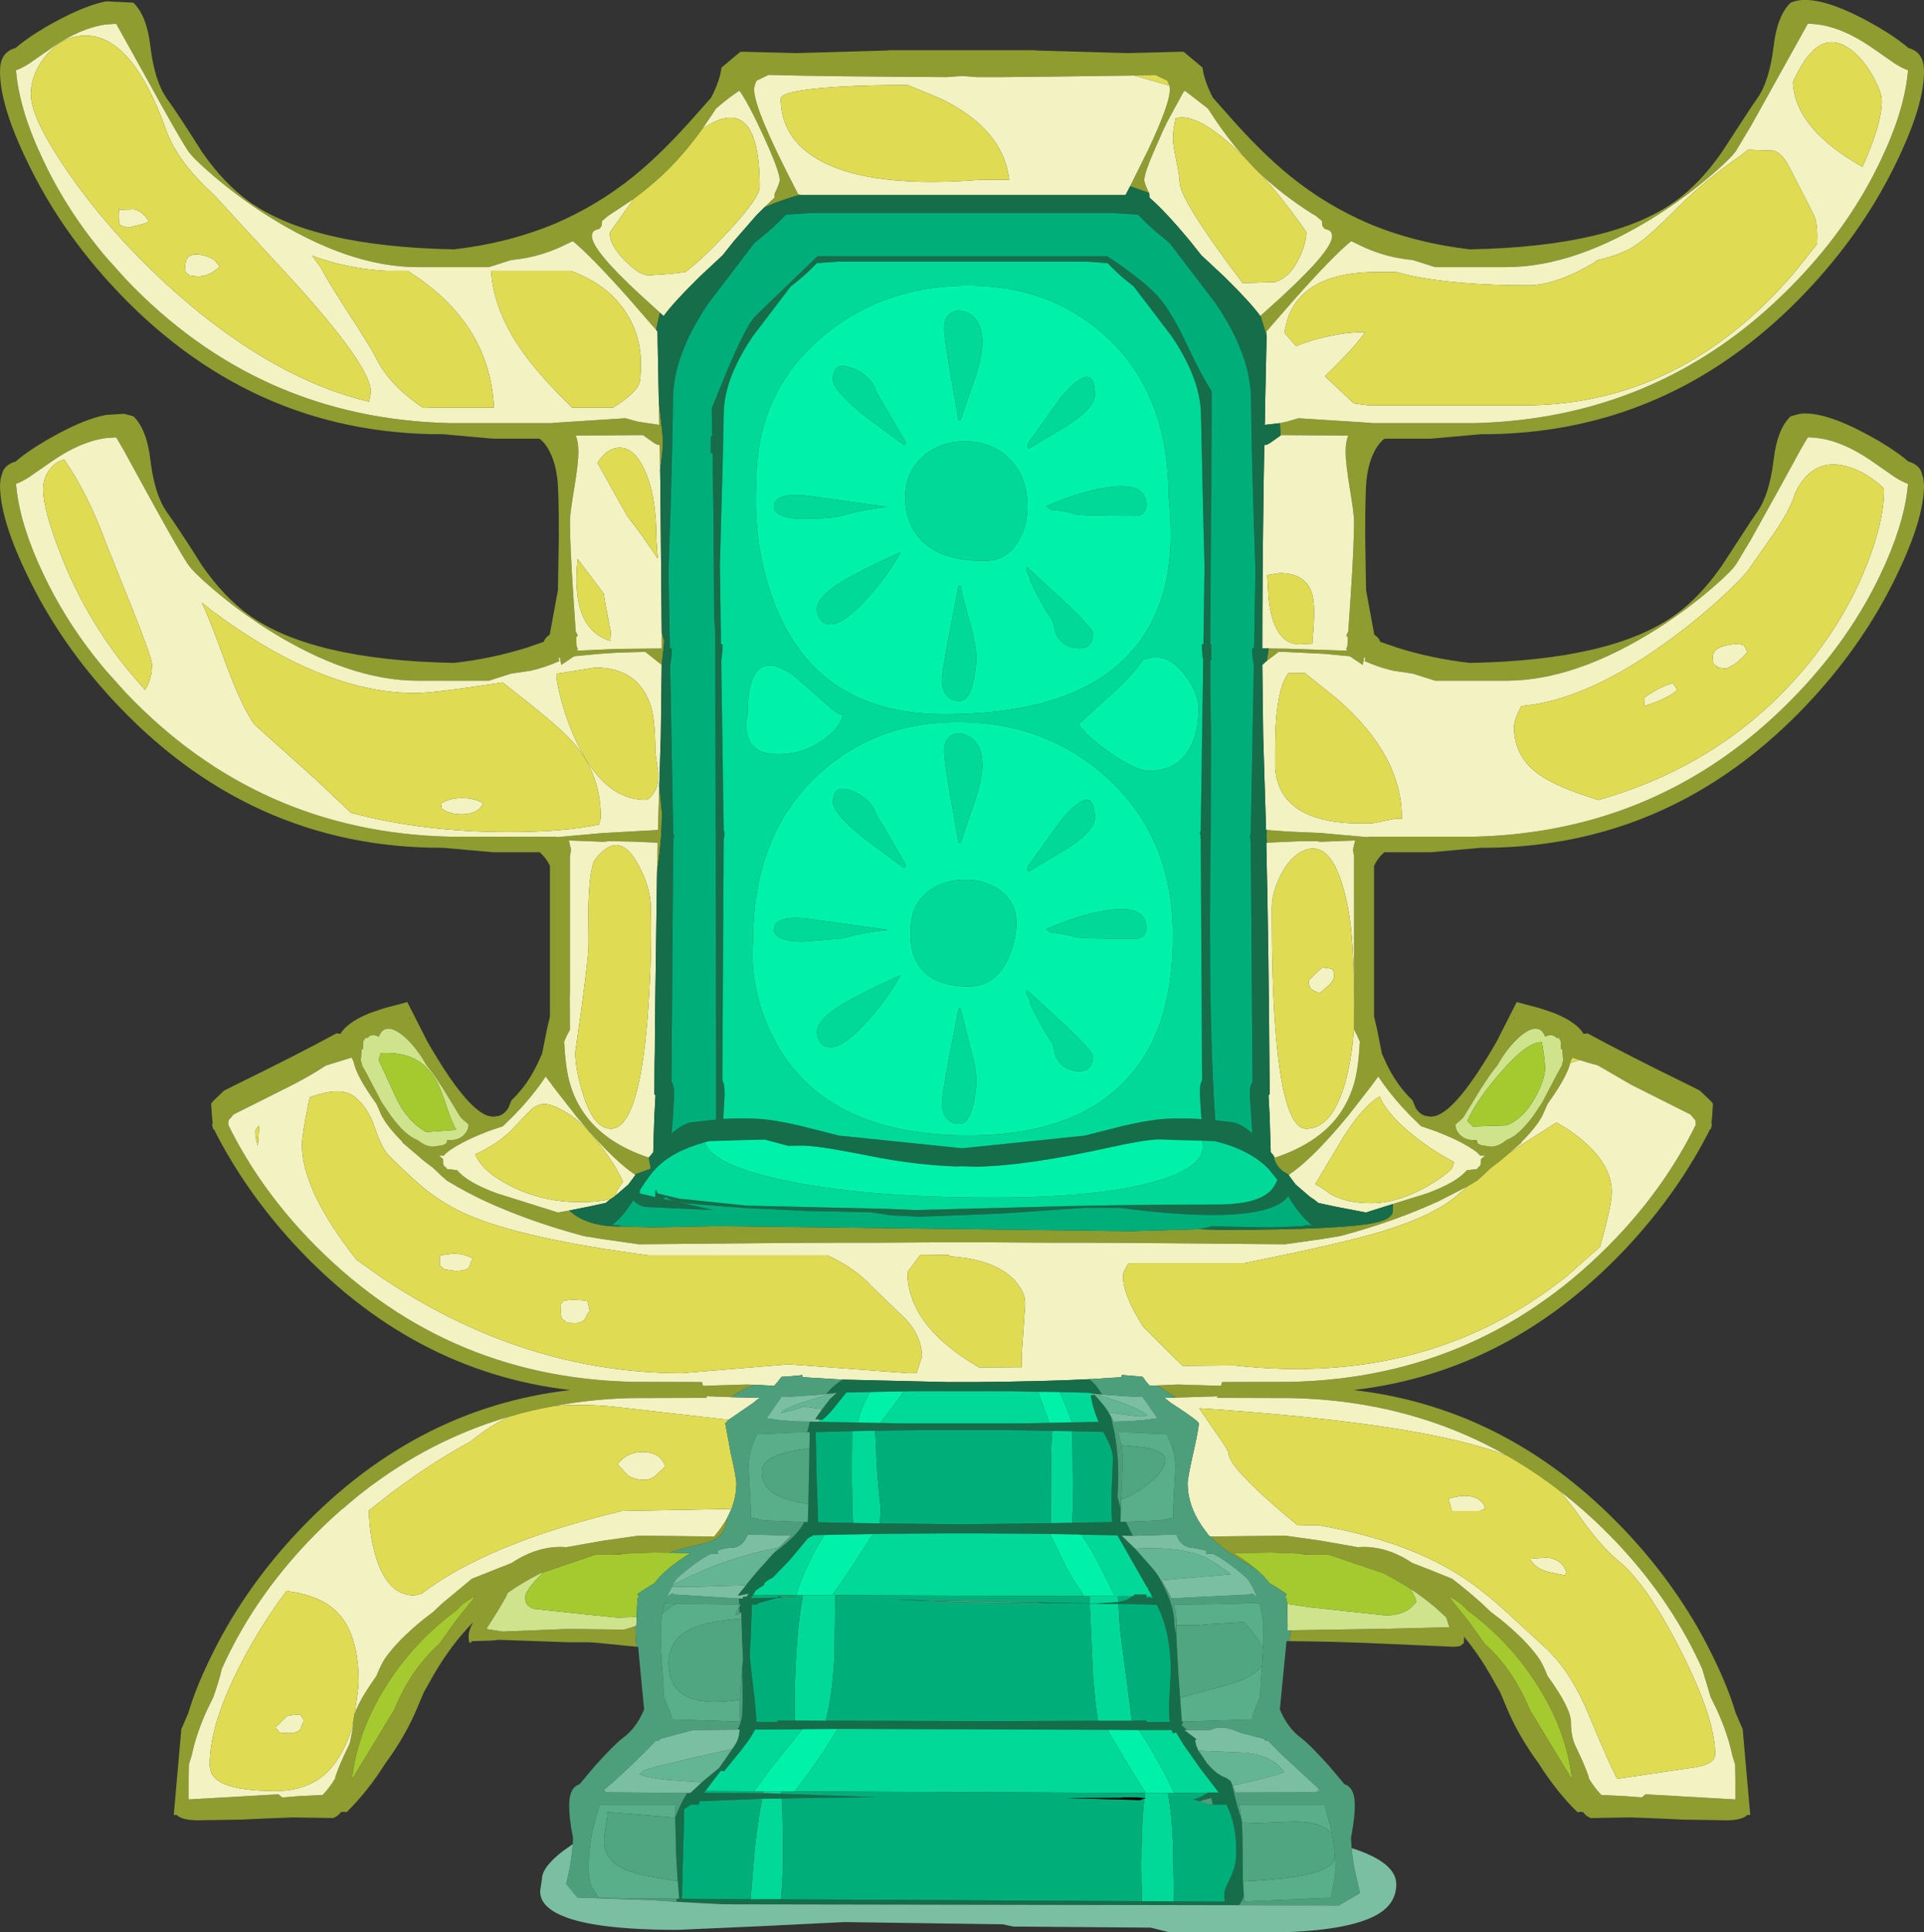 <?xml version="1.0" encoding="UTF-8" standalone="no"?>
<svg xmlns:ffdec="https://www.free-decompiler.com/flash" xmlns:xlink="http://www.w3.org/1999/xlink" ffdec:objectType="shape" height="434.7px" width="432.95px" xmlns="http://www.w3.org/2000/svg">
  <rect width="100%" height="100%" fill="#333333" stroke="none"/>
  <g transform="matrix(1.0, 0.0, 0.0, 1.0, 216.95, 165.95)">
    <path d="M71.05 -70.75 L72.7 -71.1 75.25 -71.85 91.65 -70.8 91.75 -70.75 114.75 -70.75 Q150.45 -71.6 177.05 -93.25 182.55 -97.75 187.7 -103.15 199.45 -115.5 206.25 -129.85 211.7 -141.25 212.4 -150.15 211.05 -150.6 209.3 -151.75 L204.05 -155.4 Q196.45 -160.6 189.85 -160.6 L183.2 -148.65 177.05 -137.6 173.75 -132.1 Q172.6 -130.35 168.1 -126.5 162.55 -121.75 156.1 -117.6 137.6 -105.85 122.0 -105.85 L120.5 -105.85 116.5 -105.85 106.0 -105.85 100.95 -107.45 Q95.35 -107.95 90.15 -110.25 L87.1 -111.7 Q83.1 -108.45 74.5 -98.8 L71.4 -95.25 68.05 -91.4 68.05 -89.45 68.05 -90.5 66.7 -94.85 66.65 -94.85 70.8 -98.6 72.05 -99.75 Q82.8 -109.7 82.8 -112.8 82.8 -114.05 81.65 -114.3 80.55 -114.55 80.55 -115.8 L80.55 -116.2 79.2 -117.35 78.8 -117.6 78.55 -117.75 78.3 -117.85 78.1 -118.0 Q71.75 -122.05 66.8 -126.7 L66.7 -126.8 65.45 -128.0 62.85 -130.8 Q59.0 -135.15 55.45 -140.65 L54.9 -141.5 50.0 -145.3 49.6 -145.55 49.3 -145.1 49.25 -145.0 49.1 -144.8 48.95 -144.5 45.65 -138.45 45.15 -137.35 45.15 -137.4 44.7 -136.45 44.05 -134.95 42.7 -131.9 Q40.55 -126.95 40.55 -125.45 40.55 -124.7 41.6 -122.55 L37.35 -124.05 41.45 -132.3 Q46.3 -142.6 46.3 -145.8 L46.2 -146.7 45.75 -147.8 43.05 -149.1 38.35 -148.95 37.6 -148.95 22.7 -148.75 18.9 -148.7 8.7 -148.6 2.95 -148.6 -0.45 -148.85 -3.9 -148.6 Q-32.25 -148.75 -44.0 -149.1 L-46.7 -147.8 Q-47.25 -146.7 -47.25 -145.8 -47.25 -141.3 -37.75 -123.05 L-37.55 -122.65 -37.25 -122.05 Q-41.35 -120.85 -44.95 -119.3 L-42.65 -121.5 -42.65 -122.2 -42.6 -122.45 Q-41.5 -124.7 -41.5 -125.45 -41.5 -127.55 -45.65 -136.45 -48.5 -142.6 -50.55 -145.55 L-50.95 -145.3 Q-53.2 -143.8 -55.85 -141.5 L-56.4 -140.65 -58.9 -136.95 Q-62.55 -131.9 -66.4 -128.0 -69.95 -124.45 -74.3 -121.25 L-74.35 -121.2 -80.15 -117.35 -81.5 -116.2 -81.5 -115.8 Q-81.5 -114.55 -82.6 -114.3 -83.75 -114.05 -83.75 -112.8 -83.75 -109.7 -73.0 -99.75 L-69.2 -96.3 -68.45 -95.6 -69.3 -91.75 -70.2 -92.75 -75.45 -98.8 Q-84.05 -108.45 -88.05 -111.7 L-91.1 -110.25 Q-96.3 -107.95 -101.9 -107.45 L-106.95 -105.85 -117.45 -105.85 -121.45 -105.85 -122.95 -105.85 Q-138.55 -105.85 -157.05 -117.6 -163.5 -121.75 -169.05 -126.5 -173.55 -130.35 -174.7 -132.1 -177.0 -135.6 -184.15 -148.65 L-190.8 -160.6 -193.05 -160.45 Q-198.7 -159.7 -205.0 -155.4 L-210.25 -151.75 Q-212.0 -150.6 -213.35 -150.15 -212.65 -141.25 -207.2 -129.85 -201.75 -118.3 -193.05 -108.05 L-188.65 -103.15 Q-158.8 -71.75 -115.7 -70.75 L-92.7 -70.75 -92.6 -70.8 -76.2 -71.85 -73.5 -71.1 -68.6 -70.35 -68.7 -75.65 Q-67.75 -67.7 -67.75 -66.5 -67.75 -64.95 -68.4 -60.25 L-68.5 -65.8 Q-69.2 -65.8 -70.3 -66.65 L-72.25 -68.05 -73.9 -68.05 -87.4 -67.95 Q-86.8 -66.6 -86.8 -64.35 -86.8 -61.65 -87.75 -56.0 -88.7 -50.3 -88.7 -48.75 -88.7 -43.45 -87.95 -32.05 L-87.4 -23.9 -86.95 -23.0 -87.3 -22.5 -87.2 -20.6 -86.95 -20.0 -87.1 -19.55 -78.1 -19.95 -68.05 -20.05 -68.05 -23.7 -67.5 -21.85 Q-67.5 -21.0 -68.05 -16.35 L-71.75 -19.3 -78.15 -19.1 -81.95 -18.85 -87.75 -18.3 -90.65 -16.35 -90.95 -18.0 -91.25 -18.0 -91.1 -17.2 Q-94.25 -15.8 -97.5 -15.05 L-101.9 -14.4 -106.95 -12.8 -117.45 -12.8 -121.45 -12.8 -122.95 -12.8 Q-138.55 -12.8 -157.05 -24.55 -163.5 -28.7 -169.05 -33.45 -173.55 -37.3 -174.7 -39.05 -177.0 -42.55 -184.15 -55.6 L-189.05 -64.55 -190.8 -67.55 -193.05 -67.4 Q-198.7 -66.65 -205.0 -62.35 L-210.25 -58.7 Q-212.0 -57.55 -213.35 -57.1 L-213.2 -55.65 Q-212.2 -47.3 -207.2 -36.8 -201.75 -25.25 -193.05 -15.0 L-188.65 -10.1 Q-158.8 21.3 -115.7 22.3 L-91.95 22.3 -91.65 22.4 -81.0 21.45 -79.9 21.4 -69.15 20.8 -68.9 20.8 -68.6 10.85 -68.0 16.75 Q-68.0 22.9 -69.05 29.8 L-69.1 30.5 -68.95 23.65 -74.75 23.4 -79.95 23.3 -81.0 23.45 -88.95 23.15 -88.7 24.15 -88.45 25.25 -88.7 26.75 -88.7 57.3 -88.75 58.55 -88.7 65.75 -89.35 66.95 -90.0 68.4 Q-89.75 73.65 -88.9 77.1 -87.75 81.6 -85.1 85.1 -80.45 91.35 -70.95 94.5 L-70.5 97.0 -74.05 98.3 -73.95 98.4 Q-78.55 95.35 -85.25 87.6 L-87.35 85.1 -92.3 78.75 -94.15 76.25 Q-96.35 79.6 -99.5 83.1 L-101.4 85.1 -103.8 87.45 Q-108.75 89.0 -112.9 91.15 -116.35 93.0 -117.05 94.05 L-118.15 94.05 -117.25 94.85 Q-117.25 96.1 -117.05 96.35 L-116.5 96.8 -116.45 97.05 -114.5 97.3 -114.1 97.3 Q-111.95 100.0 -105.25 102.5 L-91.4 106.85 -88.85 106.4 -87.8 107.25 Q-84.0 110.0 -77.5 110.0 L-77.05 110.0 -70.0 110.2 -55.05 109.9 37.5 111.05 52.85 110.6 57.5 110.75 Q86.3 110.75 93.05 109.0 95.9 108.3 96.4 106.95 L96.5 104.95 95.5 105.25 104.3 102.5 Q111.0 100.0 113.15 97.3 L113.55 97.3 115.5 97.05 115.55 96.8 116.1 96.35 Q116.3 96.1 116.3 94.85 L117.2 94.05 116.1 94.05 Q115.4 93.0 111.95 91.15 107.8 89.0 102.85 87.45 L100.45 85.1 98.55 83.1 Q95.4 79.6 93.2 76.25 L91.35 78.75 86.4 85.1 84.3 87.6 Q77.65 95.3 73.1 98.35 70.1 97.05 69.6 94.0 L70.0 94.5 Q79.5 91.35 84.2 85.1 86.8 81.6 87.95 77.1 88.8 73.65 89.05 68.4 L88.4 66.95 87.75 65.75 87.8 58.55 87.75 57.3 87.75 26.75 87.5 25.25 87.75 24.15 88.0 23.15 80.05 23.45 Q79.8 23.2 74.85 23.35 L73.8 23.4 68.15 23.65 68.0 21.85 68.15 20.8 68.2 20.8 73.05 21.15 80.05 21.45 90.7 22.4 91.0 22.3 114.75 22.3 Q150.45 21.45 177.05 -0.2 182.55 -4.7 187.7 -10.1 199.45 -22.45 206.25 -36.8 211.25 -47.3 212.25 -55.65 L212.4 -57.1 Q211.05 -57.55 209.3 -58.7 L204.05 -62.35 Q196.45 -67.55 189.85 -67.55 L188.1 -64.55 183.2 -55.6 177.05 -44.55 173.75 -39.05 Q172.6 -37.3 168.1 -33.45 162.55 -28.7 156.1 -24.55 137.6 -12.8 122.0 -12.8 L120.5 -12.8 116.5 -12.8 106.0 -12.8 100.95 -14.4 96.55 -15.05 Q93.3 -15.8 90.15 -17.2 L90.3 -18.0 90.0 -18.0 89.7 -16.35 86.8 -18.3 81.0 -18.85 72.7 -19.25 70.8 -19.3 67.8 -17.0 68.1 -17.25 68.55 -20.05 72.7 -20.0 86.15 -19.55 86.0 -20.0 86.25 -20.6 86.35 -22.5 86.0 -23.0 86.45 -23.9 87.0 -32.05 Q87.75 -43.45 87.75 -48.75 87.75 -50.3 86.8 -56.0 85.85 -61.65 85.85 -64.35 85.85 -66.6 86.45 -67.95 L72.8 -68.05 71.3 -68.05 71.2 -67.95 71.05 -70.75 M-73.7 204.55 L-82.85 203.65 -84.3 203.55 -89.0 203.55 -104.65 203.0 -106.1 203.15 -110.75 203.3 -111.1 203.7 Q-111.5 203.75 -111.5 202.2 -111.5 200.85 -110.5 199.05 -115.35 204.0 -119.3 210.75 L-121.6 214.85 -123.2 218.65 Q-125.8 224.75 -130.2 230.75 -134.35 237.3 -139.0 241.8 L-139.7 241.65 -139.95 241.8 -140.1 241.75 -140.25 241.75 Q-140.8 242.65 -142.0 243.1 L-150.8 242.95 -157.5 243.2 -162.75 243.45 -172.5 243.6 Q-175.95 243.6 -177.2 242.4 L-177.85 242.4 -176.15 223.1 -174.55 219.4 Q-173.0 214.05 -169.7 207.25 -162.7 192.65 -151.15 180.0 -124.5 150.9 -88.6 146.8 -124.5 142.65 -151.15 113.55 -161.95 101.7 -168.8 88.15 L-169.0 88.05 -169.25 86.95 -169.1 86.8 -169.25 85.1 -169.45 82.35 -169.0 81.8 -166.55 79.45 -164.3 78.3 Q-150.25 71.45 -141.25 66.55 L-140.35 66.65 Q-138.85 64.1 -133.9 62.05 L-131.3 61.15 -130.0 60.75 -125.3 59.5 -120.8 68.35 Q-112.15 83.45 -107.15 85.1 L-106.0 85.3 -104.65 85.1 Q-103.35 84.65 -102.55 83.3 L-101.85 81.6 Q-98.35 78.3 -95.95 73.3 L-94.95 71.05 -93.85 65.5 -93.2 62.75 -93.2 28.85 Q-94.15 26.9 -95.55 25.8 L-105.95 25.8 -117.2 24.8 Q-161.05 24.95 -192.15 -9.1 L-193.05 -10.1 Q-204.0 -22.35 -210.75 -36.4 -216.95 -49.15 -216.95 -56.8 L-216.8 -58.35 -216.25 -60.05 Q-215.45 -61.55 -213.45 -62.1 L-212.55 -62.85 Q-209.1 -65.55 -204.45 -68.05 -197.7 -71.75 -193.05 -72.6 L-189.05 -72.85 -186.95 -72.3 Q-183.9 -69.4 -183.1 -62.4 -182.15 -54.65 -179.45 -50.8 -176.55 -46.75 -171.45 -38.65 -166.6 -31.7 -161.1 -27.7 -146.9 -17.4 -114.75 -16.8 -106.1 -17.8 -98.35 -20.25 L-94.6 -21.55 Q-94.3 -22.5 -93.25 -23.15 L-91.85 -30.75 -91.4 -33.2 -91.2 -45.5 Q-91.2 -55.65 -91.55 -58.4 -92.0 -61.75 -93.1 -64.0 -94.05 -66.1 -95.55 -67.25 L-105.95 -67.25 -117.2 -68.25 Q-161.05 -68.1 -192.15 -102.15 L-193.05 -103.15 Q-204.0 -115.4 -210.75 -129.45 -216.95 -142.2 -216.95 -149.85 -216.95 -151.95 -216.25 -153.1 -215.45 -154.6 -213.45 -155.15 L-212.55 -155.9 Q-209.1 -158.6 -204.45 -161.1 -197.7 -164.75 -193.05 -165.65 L-186.95 -165.35 Q-183.9 -162.45 -183.1 -155.45 -182.15 -147.7 -179.45 -143.85 -176.55 -139.8 -171.45 -131.7 -166.6 -124.75 -161.1 -120.75 -146.9 -110.45 -114.75 -109.85 -102.6 -111.25 -92.15 -115.6 -82.5 -119.7 -74.3 -126.35 -67.75 -131.65 -60.1 -140.4 L-56.95 -143.95 Q-55.9 -145.95 -55.3 -147.75 -54.8 -149.2 -54.6 -150.75 L-50.35 -154.3 -49.3 -154.3 -37.75 -154.0 -17.05 -154.6 -16.85 -154.65 15.9 -154.65 16.1 -154.6 36.8 -154.0 48.35 -154.3 49.4 -154.3 53.65 -150.75 Q53.85 -149.2 54.35 -147.75 54.95 -145.95 56.0 -143.95 L59.15 -140.4 Q66.8 -131.65 73.35 -126.35 81.55 -119.7 91.2 -115.6 101.65 -111.25 113.8 -109.85 145.95 -110.45 160.15 -120.75 165.65 -124.75 170.5 -131.7 L177.05 -141.75 178.5 -143.85 Q181.2 -147.7 182.15 -155.45 182.95 -162.45 186.0 -165.35 191.35 -167.7 203.5 -161.1 208.15 -158.6 211.6 -155.9 L212.5 -155.15 Q214.5 -154.6 215.3 -153.1 216.0 -151.95 216.0 -149.85 216.0 -142.2 209.8 -129.45 202.75 -114.8 191.2 -102.15 184.45 -94.75 177.05 -88.95 150.55 -68.15 116.25 -68.25 L105.0 -67.25 94.6 -67.25 Q93.1 -66.1 92.15 -64.0 91.05 -61.75 90.6 -58.4 90.25 -55.65 90.25 -45.5 L90.45 -33.2 90.9 -30.75 92.3 -23.15 Q93.35 -22.5 93.65 -21.55 L97.4 -20.25 Q105.15 -17.8 113.8 -16.8 145.95 -17.4 160.15 -27.7 165.65 -31.7 170.5 -38.65 L177.05 -48.7 178.5 -50.8 Q181.2 -54.65 182.15 -62.4 182.95 -69.4 186.0 -72.3 L188.1 -72.85 Q193.5 -73.5 203.5 -68.05 208.15 -65.55 211.6 -62.85 L212.5 -62.1 Q214.5 -61.55 215.3 -60.05 L215.85 -58.35 216.0 -56.8 Q216.0 -49.15 209.8 -36.4 202.75 -21.75 191.2 -9.1 184.45 -1.7 177.05 4.1 150.55 24.9 116.25 24.8 L105.0 25.8 94.6 25.8 Q93.2 26.9 92.25 28.85 L92.25 62.75 92.9 65.5 94.0 71.05 95.0 73.3 Q97.4 78.3 100.9 81.6 L101.6 83.3 Q102.4 84.65 103.75 85.1 L105.05 85.3 106.2 85.1 Q111.2 83.45 119.85 68.35 L124.35 59.5 129.05 60.75 130.35 61.15 132.95 62.05 Q137.9 64.1 139.4 66.65 L140.3 66.55 Q149.3 71.45 163.35 78.3 L165.6 79.45 168.05 81.8 168.5 82.35 168.35 85.1 168.15 86.8 168.3 86.95 168.05 88.05 167.85 88.15 Q161.0 101.7 150.2 113.55 123.55 142.65 87.65 146.8 123.55 150.9 150.2 180.0 161.75 192.65 168.75 207.25 172.05 214.05 173.6 219.4 L175.2 223.1 176.9 242.4 176.25 242.4 Q175.0 243.6 171.55 243.6 L161.8 243.45 156.55 243.2 149.85 242.95 141.05 243.1 Q139.85 242.65 139.3 241.75 L139.15 241.75 139.0 241.8 138.75 241.65 138.05 241.8 Q133.4 237.3 129.25 230.75 124.85 224.75 122.25 218.65 L120.65 214.85 118.35 210.75 Q115.65 206.1 112.5 202.3 112.5 204.4 112.25 203.8 L111.9 204.2 Q111.5 204.55 110.0 204.55 L96.2 203.95 Q83.55 203.35 73.25 203.3 L73.25 203.25 Q73.25 202.0 73.65 200.85 L95.35 200.5 109.2 200.15 108.5 197.95 106.1 195.75 Q103.45 193.5 100.4 191.5 97.55 189.65 94.35 188.0 L82.05 183.85 76.75 183.85 76.1 183.7 77.9 183.7 69.05 183.35 60.65 183.5 Q63.55 185.3 65.6 187.05 L63.1 185.5 Q56.5 181.5 55.65 179.75 L72.25 179.55 80.35 180.7 88.55 182.15 Q94.75 181.65 100.85 185.7 104.55 187.1 109.8 189.25 113.1 191.75 116.55 194.85 L118.5 196.7 120.6 198.3 Q126.4 203.0 129.3 207.1 130.15 208.3 131.3 211.15 136.55 218.4 136.55 221.5 136.55 224.85 137.65 227.05 139.7 231.25 140.55 233.85 L140.55 234.15 Q142.0 236.5 143.4 237.9 L148.6 238.15 152.5 238.45 153.35 237.75 169.05 238.65 173.45 238.9 173.55 238.9 173.55 235.35 173.55 235.1 173.55 234.55 173.55 234.05 173.5 231.05 172.85 228.95 Q171.85 224.1 169.35 218.65 L168.0 215.9 166.1 209.55 165.25 207.7 Q158.45 193.35 146.75 181.0 140.7 174.65 134.1 169.55 128.3 165.05 122.15 161.55 100.45 149.2 73.75 148.6 L56.9 148.55 57.05 148.2 47.7 148.5 43.45 145.75 48.05 145.55 57.8 145.85 58.05 145.0 73.75 144.95 Q116.8 143.95 146.75 112.55 157.95 100.75 164.65 87.1 L164.55 86.1 163.7 85.1 163.45 84.8 150.1 78.1 142.7 73.8 141.75 73.5 141.3 73.4 140.3 73.1 138.5 72.55 136.9 72.0 136.45 72.8 136.4 73.2 Q135.65 76.35 131.3 82.4 L130.1 85.1 129.3 86.45 Q127.8 88.6 125.5 90.9 L125.4 91.15 123.7 92.6 122.5 93.65 120.6 95.25 118.5 96.85 116.55 98.7 115.4 99.7 113.25 101.0 106.8 104.3 Q96.8 108.9 84.65 112.15 L80.35 112.85 72.25 114.0 44.05 113.75 27.0 113.65 19.05 113.65 3.95 113.55 -4.85 113.55 -20.0 113.65 -27.95 113.65 -45.0 113.75 -73.2 114.0 -81.3 112.85 -85.6 112.15 Q-97.75 108.9 -107.75 104.3 -111.95 102.35 -116.35 99.7 L-117.5 98.7 -119.45 96.85 -121.55 95.25 -124.65 92.6 -126.35 91.15 -126.45 90.9 Q-128.75 88.6 -130.25 86.45 L-131.05 85.1 -132.25 82.4 Q-136.9 75.95 -137.4 72.8 L-137.85 72.0 -142.7 73.5 -143.65 73.8 Q-146.8 75.9 -151.05 78.1 L-164.4 84.8 -164.65 85.1 -165.5 86.1 -165.6 87.1 Q-158.9 100.75 -147.7 112.55 -117.75 143.95 -74.7 144.95 L-59.0 145.0 -58.75 145.85 -49.0 145.55 -47.05 145.6 Q-50.3 146.8 -52.35 148.4 L-58.0 148.2 -57.85 148.55 -74.7 148.6 Q-83.8 148.8 -92.25 150.4 -97.4 151.3 -102.25 152.75 -118.5 157.45 -132.35 167.55 L-133.75 168.55 -134.45 169.1 -136.0 170.3 -136.8 170.95 -139.7 173.4 -140.1 173.7 Q-144.0 177.1 -147.7 181.0 -159.4 193.35 -166.2 207.7 L-167.05 209.55 Q-167.6 212.05 -168.95 215.9 L-170.3 218.65 Q-172.8 224.1 -173.8 228.95 L-174.45 231.05 -174.5 234.05 -174.5 234.55 -174.5 235.1 -174.5 235.35 -174.5 238.9 -174.4 238.9 -170.0 238.65 -154.3 237.75 -153.45 238.45 -149.55 238.15 -144.35 237.9 Q-142.95 236.5 -141.5 234.15 L-141.5 233.85 Q-140.65 231.25 -138.6 227.05 L-138.55 227.0 -138.45 226.75 -138.4 226.65 -138.35 226.5 -138.25 226.25 -138.2 226.1 -137.55 222.8 -137.5 221.6 -137.5 221.5 -137.2 219.75 -137.2 219.85 -136.9 218.95 -136.2 217.45 Q-134.9 214.85 -132.25 211.15 -131.1 208.3 -130.25 207.1 -127.35 203.0 -121.55 198.3 L-119.45 196.7 -117.5 194.85 -110.75 189.25 -101.8 185.7 Q-95.7 181.65 -89.5 182.15 L-81.3 180.7 -73.2 179.55 -56.25 179.75 -56.05 179.5 Q-54.4 177.5 -53.3 175.55 -53.6 178.85 -55.95 180.3 -57.4 181.2 -62.2 182.15 L-66.45 183.4 -65.6 183.4 -70.0 183.35 -78.85 183.7 -77.05 183.7 -77.7 183.85 -83.0 183.85 -94.75 187.85 -95.3 188.0 Q-99.35 190.05 -102.75 192.45 L-102.75 192.55 Q-102.75 192.85 -105.1 196.75 L-107.5 200.55 -103.75 201.15 -103.1 201.1 -89.0 200.55 -76.5 200.7 -73.95 199.9 -73.85 202.75 -73.7 204.55 M-32.75 -108.3 L-33.2 -108.1 -33.05 -108.3 -32.75 -108.3 M119.95 73.8 Q118.8 75.15 117.7 76.85 L116.3 78.95 112.55 85.1 112.15 85.65 110.55 87.05 Q110.55 88.25 111.55 89.35 112.7 90.55 114.55 90.55 L115.35 90.55 115.55 91.3 116.3 91.7 118.55 92.05 Q120.2 92.05 122.05 90.55 124.8 89.55 128.1 85.1 L130.1 82.1 Q134.55 73.5 134.55 73.8 L134.55 73.55 134.8 72.7 134.65 70.45 134.55 70.05 134.25 70.05 134.3 69.8 134.25 68.3 133.8 67.55 133.3 67.55 Q132.35 66.5 130.75 67.3 130.25 65.95 129.3 65.6 127.65 65.0 124.9 67.4 122.5 69.55 120.55 72.8 L119.95 73.8 M123.8 62.95 L123.65 63.2 123.9 63.0 123.8 62.95 M46.9 159.8 L47.25 160.0 47.0 160.2 46.9 159.8 M-42.05 193.55 L-41.15 193.45 -41.1 193.25 -36.95 193.35 -40.3 193.4 -42.05 193.55 M113.2 196.3 Q111.9 194.65 109.0 193.15 L113.65 199.0 117.1 203.85 Q123.1 209.25 126.7 217.35 L127.3 218.75 136.8 234.4 Q135.55 223.25 128.65 212.65 122.55 203.2 113.2 196.3 M-134.25 67.55 L-134.75 67.55 Q-134.9 68.0 -135.2 68.3 L-135.25 69.8 -135.2 70.05 -135.5 70.05 -135.6 70.45 -135.75 72.7 -135.5 73.55 -135.5 73.8 Q-135.5 73.5 -131.05 82.1 L-129.0 85.1 Q-125.75 89.55 -123.0 90.55 -121.15 92.05 -119.5 92.05 L-117.25 91.7 -116.5 91.3 -116.3 90.55 -115.5 90.55 Q-113.65 90.55 -112.5 89.35 -111.5 88.25 -111.5 87.05 L-113.1 85.65 -113.5 85.1 -117.25 78.95 -118.65 76.85 Q-119.75 75.15 -120.9 73.8 L-121.5 72.8 Q-123.45 69.55 -125.85 67.4 -128.6 65.0 -130.25 65.6 -131.2 65.95 -131.7 67.3 -133.3 66.5 -134.25 67.55 M-124.75 62.95 L-124.85 63.0 -124.6 63.2 -124.75 62.95 M-109.95 193.15 Q-112.85 194.65 -114.15 196.3 -123.5 203.2 -129.6 212.65 -136.5 223.25 -137.75 234.4 L-128.25 218.75 -127.65 217.35 Q-124.05 209.25 -118.05 203.85 L-114.6 199.0 -109.95 193.15 M-39.75 143.75 L-40.65 143.8 -41.15 143.9 -41.1 143.8 -39.75 143.75" fill="#8e9c30" fill-rule="evenodd" stroke="none"/>
    <path d="M93.0 -104.75 Q76.55 -104.75 72.85 -94.4 L72.05 -91.15 74.7 -88.05 Q76.65 -88.95 79.35 -89.65 85.35 -91.25 90.25 -91.25 88.15 -88.1 82.4 -82.5 L81.2 -81.3 87.7 -75.2 91.0 -74.75 127.0 -74.75 Q161.7 -75.25 186.75 -104.55 L191.9 -111.0 191.95 -112.0 Q192.1 -116.05 191.0 -118.0 L185.7 -128.35 Q184.1 -131.5 182.15 -132.05 L176.4 -132.25 174.5 -130.75 Q166.35 -125.2 159.15 -117.85 153.05 -111.7 149.7 -109.9 146.6 -108.3 141.65 -107.2 L142.65 -107.4 Q133.45 -101.75 127.0 -101.75 110.55 -101.75 100.4 -103.95 L97.2 -104.75 93.0 -104.75 M68.05 -89.45 L68.05 -91.4 71.4 -95.25 74.5 -98.8 Q83.1 -108.45 87.1 -111.7 L90.15 -110.25 Q95.35 -107.95 100.95 -107.45 L106.0 -105.85 116.5 -105.85 120.5 -105.85 122.0 -105.85 Q137.6 -105.85 156.1 -117.6 162.55 -121.75 168.1 -126.5 172.6 -130.35 173.75 -132.1 L177.05 -137.6 183.2 -148.65 189.85 -160.6 Q196.45 -160.6 204.05 -155.4 L209.3 -151.75 Q211.05 -150.6 212.4 -150.15 211.7 -141.25 206.25 -129.85 199.45 -115.5 187.7 -103.15 182.55 -97.75 177.05 -93.25 150.45 -71.6 114.75 -70.75 L91.75 -70.75 91.65 -70.8 75.25 -71.85 72.7 -71.1 71.05 -70.75 67.65 -70.35 67.7 -71.6 67.7 -72.35 67.75 -73.5 67.75 -73.85 67.75 -74.2 67.75 -74.5 67.75 -75.6 68.05 -89.45 M71.2 -67.95 L71.3 -68.05 72.8 -68.05 86.45 -67.95 Q85.85 -66.6 85.85 -64.35 85.85 -61.65 86.8 -56.0 87.75 -50.3 87.75 -48.75 87.75 -43.45 87.0 -32.05 L86.45 -23.9 86.0 -23.0 86.35 -22.5 86.25 -20.6 86.0 -20.0 86.15 -19.55 72.7 -20.0 68.55 -20.05 67.1 -20.05 Q67.1 -35.45 67.4 -56.85 L67.55 -65.8 Q68.25 -65.8 69.35 -66.65 L71.2 -67.95 M67.8 -17.0 L70.8 -19.3 72.7 -19.25 81.0 -18.85 86.8 -18.3 89.7 -16.35 90.0 -18.0 90.3 -18.0 90.15 -17.2 Q93.3 -15.8 96.55 -15.05 L100.95 -14.4 106.0 -12.8 116.5 -12.8 120.5 -12.8 122.0 -12.8 Q137.6 -12.8 156.1 -24.55 162.55 -28.7 168.1 -33.45 172.6 -37.3 173.75 -39.05 L177.05 -44.55 183.2 -55.6 188.1 -64.55 189.85 -67.55 Q196.45 -67.55 204.05 -62.35 L209.3 -58.7 Q211.05 -57.55 212.4 -57.1 L212.25 -55.65 Q211.25 -47.3 206.25 -36.8 199.45 -22.45 187.7 -10.1 182.55 -4.7 177.05 -0.2 150.45 21.45 114.75 22.3 L91.0 22.3 90.7 22.4 80.05 21.45 73.05 21.15 68.2 20.8 68.15 20.8 67.95 20.8 67.3 -0.3 67.1 -16.35 67.8 -17.0 M68.15 23.65 L73.8 23.4 74.85 23.35 Q79.8 23.2 80.05 23.45 L88.0 23.15 87.75 24.15 87.5 25.25 87.75 26.75 87.75 57.3 87.8 58.55 87.75 65.75 88.4 66.95 89.05 68.4 Q88.8 73.65 87.95 77.1 86.8 81.6 84.2 85.1 79.5 91.35 70.0 94.5 L69.6 94.0 69.3 93.65 69.0 93.3 68.9 90.05 68.75 85.1 68.5 80.5 68.75 80.2 Q68.55 47.0 68.0 23.65 L68.15 23.65 M73.1 98.35 Q77.65 95.3 84.3 87.6 L86.4 85.1 91.35 78.75 93.2 76.25 Q95.4 79.6 98.55 83.1 L100.45 85.1 102.85 87.45 Q107.8 89.0 111.95 91.15 115.4 93.0 116.1 94.05 L117.2 94.05 116.3 94.85 Q116.3 96.1 116.1 96.35 L115.55 96.8 115.5 97.05 113.55 97.3 113.15 97.3 Q111.0 100.0 104.3 102.5 L95.5 105.25 92.65 106.15 91.7 106.45 90.45 106.85 83.4 105.5 79.7 104.7 78.85 104.0 77.85 103.35 74.6 100.55 73.0 98.4 73.1 98.35 M-88.85 106.4 L-91.4 106.85 -105.25 102.5 Q-111.95 100.0 -114.1 97.3 L-114.5 97.3 -116.45 97.05 -116.5 96.8 -117.05 96.35 Q-117.25 96.1 -117.25 94.85 L-118.15 94.05 -117.05 94.05 Q-116.35 93.0 -112.9 91.15 -108.75 89.0 -103.8 87.45 L-101.4 85.1 -99.5 83.1 Q-96.35 79.6 -94.15 76.25 L-92.3 78.75 -87.35 85.1 -85.25 87.6 Q-78.55 95.35 -73.95 98.4 L-75.55 100.55 -78.8 103.35 -79.8 104.0 -80.65 104.7 -84.35 105.5 -88.85 106.4 M-70.95 94.5 Q-80.45 91.35 -85.1 85.1 -87.75 81.6 -88.9 77.1 -89.75 73.65 -90.0 68.4 L-89.35 66.95 -88.7 65.75 -88.75 58.55 -88.7 57.3 -88.7 26.75 -88.45 25.25 -88.7 24.15 -88.95 23.15 -81.0 23.45 -79.95 23.3 -74.75 23.4 -68.95 23.65 -69.1 30.5 -69.55 62.95 -69.55 63.55 -69.6 70.95 -69.65 73.05 -69.7 80.2 -69.45 80.5 -69.7 85.1 -69.85 89.6 -69.95 93.3 -70.95 94.5 M-68.6 10.85 L-68.9 20.8 -69.15 20.8 -79.9 21.4 -81.0 21.45 -91.65 22.4 -91.95 22.3 -115.7 22.3 Q-158.8 21.3 -188.65 -10.1 L-193.05 -15.0 Q-201.75 -25.25 -207.2 -36.8 -212.2 -47.3 -213.2 -55.65 L-213.35 -57.1 Q-212.0 -57.55 -210.25 -58.7 L-205.0 -62.35 Q-198.7 -66.65 -193.05 -67.4 L-190.8 -67.55 -189.05 -64.55 -184.15 -55.6 Q-177.0 -42.55 -174.7 -39.05 -173.55 -37.3 -169.05 -33.45 -163.5 -28.7 -157.05 -24.55 -138.55 -12.8 -122.95 -12.8 L-121.45 -12.8 -117.45 -12.8 -106.95 -12.8 -101.9 -14.4 -97.5 -15.05 Q-94.25 -15.8 -91.1 -17.2 L-91.25 -18.0 -90.95 -18.0 -90.65 -16.35 -87.75 -18.3 -81.95 -18.85 -78.15 -19.1 -71.75 -19.3 -68.05 -16.35 -68.25 -0.3 -68.6 10.85 M-68.05 -23.7 L-68.05 -20.05 -78.1 -19.95 -87.1 -19.55 -86.95 -20.0 -87.2 -20.6 -87.3 -22.5 -86.95 -23.0 -87.4 -23.9 -87.95 -32.05 Q-88.7 -43.45 -88.7 -48.75 -88.7 -50.3 -87.75 -56.0 -86.8 -61.65 -86.8 -64.35 -86.8 -66.6 -87.4 -67.95 L-73.9 -68.05 -72.25 -68.05 -70.3 -66.65 Q-69.2 -65.8 -68.5 -65.8 L-68.4 -60.25 -68.4 -60.2 -68.35 -56.85 -68.05 -23.7 M-68.7 -75.65 L-68.6 -70.35 -73.5 -71.1 -76.2 -71.85 -92.6 -70.8 -92.7 -70.75 -115.7 -70.75 Q-158.8 -71.75 -188.65 -103.15 L-193.05 -108.05 Q-201.75 -118.3 -207.2 -129.85 -212.65 -141.25 -213.35 -150.15 -212.0 -150.6 -210.25 -151.75 L-205.0 -155.4 Q-198.7 -159.7 -193.05 -160.45 L-190.8 -160.6 -184.15 -148.65 Q-177.0 -135.6 -174.7 -132.1 -173.55 -130.35 -169.05 -126.5 -163.5 -121.75 -157.05 -117.6 -138.55 -105.85 -122.95 -105.85 L-121.45 -105.85 -117.45 -105.85 -106.95 -105.85 -101.9 -107.45 Q-96.3 -107.95 -91.1 -110.25 L-88.05 -111.7 Q-84.05 -108.45 -75.45 -98.8 L-70.2 -92.75 -69.3 -91.75 -69.3 -91.7 -69.05 -91.45 -69.0 -91.4 -68.7 -75.65 M-68.45 -95.6 L-69.2 -96.3 -73.0 -99.75 Q-83.75 -109.7 -83.75 -112.8 -83.75 -114.05 -82.6 -114.3 -81.5 -114.55 -81.5 -115.8 L-81.5 -116.2 -80.15 -117.35 -74.35 -121.2 -79.75 -113.6 Q-79.75 -110.75 -76.25 -107.25 -73.0 -104.0 -71.0 -104.0 L-65.95 -104.35 -62.75 -104.75 Q-59.05 -107.45 -52.9 -114.05 -46.0 -121.5 -46.0 -123.85 -46.0 -145.75 -58.9 -136.95 L-56.4 -140.65 -55.85 -141.5 Q-53.2 -143.8 -50.95 -145.3 L-50.55 -145.55 Q-48.5 -142.6 -45.65 -136.45 -41.5 -127.55 -41.5 -125.45 -41.5 -124.7 -42.6 -122.45 L-42.65 -122.2 -42.65 -121.5 -44.95 -119.3 -46.75 -117.5 -51.8 -111.7 -54.35 -108.5 -59.55 -103.65 Q-65.4 -97.9 -67.6 -94.85 L-67.65 -94.9 -67.85 -95.05 -68.45 -95.6 M-37.55 -122.65 L-37.75 -123.05 Q-47.25 -141.3 -47.25 -145.8 -47.25 -146.7 -46.7 -147.8 L-44.0 -149.1 Q-32.25 -148.75 -3.9 -148.6 L-0.45 -148.85 2.95 -148.6 8.7 -148.6 18.9 -148.7 22.7 -148.75 37.6 -148.95 38.35 -148.95 46.2 -146.7 46.3 -145.8 Q46.3 -142.6 41.45 -132.3 L37.35 -124.05 36.45 -122.3 36.3 -122.05 -36.3 -122.05 -37.35 -122.25 -37.55 -122.65 M41.6 -122.55 Q40.55 -124.7 40.55 -125.45 40.55 -126.95 42.7 -131.9 L44.05 -134.95 44.7 -136.45 45.15 -137.4 45.15 -137.35 45.65 -138.45 48.95 -144.5 49.1 -144.8 49.25 -145.0 49.3 -145.1 49.6 -145.55 50.0 -145.3 54.9 -141.5 55.45 -140.65 Q59.0 -135.15 62.85 -130.8 L60.0 -133.45 Q51.8 -140.7 47.6 -139.3 47.0 -136.5 47.0 -134.75 47.0 -133.5 47.75 -129.85 48.5 -126.25 48.5 -125.0 48.5 -121.0 62.7 -102.25 L62.25 -102.25 70.0 -102.5 Q73.25 -103.5 75.3 -107.7 77.0 -111.05 77.0 -113.75 71.9 -121.05 66.8 -126.7 71.75 -122.05 78.1 -118.0 L78.3 -117.85 78.55 -117.75 78.8 -117.6 79.2 -117.35 80.55 -116.2 80.55 -115.8 Q80.55 -114.55 81.65 -114.3 82.8 -114.05 82.8 -112.8 82.8 -109.7 72.05 -99.75 L70.8 -98.6 66.65 -94.85 Q64.45 -97.9 58.6 -103.65 L53.4 -108.5 50.85 -111.7 Q45.25 -118.45 41.7 -121.5 L41.65 -122.45 41.6 -122.55 M-53.3 175.55 Q-54.4 177.5 -56.05 179.5 L-56.25 179.75 -73.2 179.55 -81.3 180.7 -89.5 182.15 Q-95.7 181.65 -101.8 185.7 L-110.75 189.25 -117.5 194.85 -119.45 196.7 -121.55 198.3 Q-127.35 203.0 -130.25 207.1 -131.1 208.3 -132.25 211.15 -134.9 214.85 -136.2 217.45 L-136.9 218.95 -137.2 219.85 -137.2 219.75 Q-136.25 213.75 -136.25 212.6 -136.25 202.4 -140.5 197.4 -143.65 193.75 -149.85 192.45 L-152.45 192.0 -151.7 191.0 Q-156.65 197.35 -161.2 205.5 -169.75 220.95 -169.75 231.0 -169.75 233.45 -167.75 234.75 -164.35 237.0 -155.0 237.0 -147.7 237.0 -143.3 232.75 -139.9 229.4 -137.7 222.85 L-137.5 221.6 -137.55 222.8 -138.2 226.1 -138.25 226.25 -138.35 226.5 -138.4 226.65 -138.45 226.75 -138.55 227.0 -138.6 227.05 Q-140.65 231.25 -141.5 233.85 L-141.5 234.15 Q-142.95 236.5 -144.35 237.9 L-149.55 238.15 -153.45 238.45 -154.3 237.75 -170.0 238.65 -174.4 238.9 -174.5 238.9 -174.5 235.35 -174.5 235.1 -174.5 234.55 -174.5 234.05 -174.45 231.05 -173.8 228.95 Q-172.8 224.1 -170.3 218.65 L-168.95 215.9 Q-167.6 212.05 -167.05 209.55 L-166.2 207.7 Q-159.4 193.35 -147.7 181.0 -144.0 177.1 -140.1 173.7 L-139.7 173.4 -136.8 170.95 -136.0 170.3 -134.45 169.1 -133.75 168.55 -132.35 167.55 Q-118.5 157.45 -102.25 152.75 -106.4 154.6 -111.25 158.5 -119.5 162.9 -128.9 169.95 L-133.95 173.9 Q-133.8 179.7 -132.3 184.55 -129.65 193.0 -123.75 193.0 L-122.05 192.6 Q-107.3 181.3 -77.0 174.0 L-52.35 173.55 -53.05 175.05 -53.3 175.5 -53.3 175.55 M-92.25 150.4 Q-83.8 148.8 -74.7 148.6 L-57.85 148.55 -58.0 148.2 -52.35 148.4 -46.0 148.55 -46.3 148.75 -47.55 149.75 -53.0 153.5 -79.25 150.5 Q-86.65 149.85 -92.25 150.4 M-47.05 145.6 L-49.0 145.55 -58.75 145.85 -59.0 145.0 -74.7 144.95 Q-117.75 143.95 -147.7 112.55 -158.9 100.75 -165.6 87.1 L-165.5 86.1 -164.65 85.1 -164.4 84.8 -151.05 78.1 Q-146.8 75.9 -143.65 73.8 L-142.7 73.5 -137.85 72.0 -137.4 72.8 Q-136.9 75.95 -132.25 82.4 L-131.05 85.1 -130.25 86.45 Q-128.75 88.6 -126.45 90.9 L-126.35 91.15 -124.65 92.6 -121.55 95.25 -119.45 96.85 -117.5 98.7 -116.35 99.7 Q-111.95 102.35 -107.75 104.3 -97.75 108.9 -85.6 112.15 L-81.3 112.85 -73.2 114.0 -45.0 113.75 -27.95 113.65 -20.0 113.65 -4.85 113.55 3.95 113.55 19.05 113.65 27.0 113.65 44.05 113.75 72.25 114.0 80.35 112.85 84.65 112.15 Q96.8 108.9 106.8 104.3 L113.25 101.0 111.25 102.75 Q105.9 107.5 94.05 111.1 85.0 113.85 63.0 118.25 L37.05 118.25 Q35.75 120.15 35.75 121.1 35.75 125.4 40.3 132.55 L46.15 138.4 49.2 141.35 60.75 141.25 Q104.35 146.2 135.65 121.15 L143.1 114.55 143.15 114.35 Q145.75 105.15 145.75 102.25 145.75 94.75 135.65 88.0 L133.3 86.6 124.75 92.05 122.5 93.65 123.7 92.6 125.4 91.15 125.5 90.9 Q127.8 88.6 129.3 86.45 L130.1 85.1 131.3 82.4 Q135.65 76.35 136.4 73.2 L138.5 72.55 140.3 73.1 141.3 73.4 141.75 73.5 142.7 73.8 150.1 78.1 163.45 84.8 163.7 85.1 164.55 86.1 164.65 87.1 Q157.95 100.75 146.75 112.55 116.8 143.95 73.75 144.95 L58.05 145.0 57.8 145.85 48.05 145.55 43.45 145.75 43.1 145.8 42.65 145.8 41.8 145.85 41.0 144.95 40.15 143.8 35.5 143.4 35.4 143.9 28.2 144.35 Q18.6 144.85 2.95 145.0 L-3.9 145.0 -27.3 144.45 -36.35 143.9 -36.45 143.4 -36.9 143.5 -37.15 143.5 -39.75 143.75 -41.1 143.8 -41.15 143.9 -41.95 144.95 -42.75 145.85 -43.6 145.8 -47.05 145.6 M47.7 148.5 L57.05 148.2 56.9 148.55 73.75 148.6 Q100.45 149.2 122.15 161.55 103.45 154.25 52.9 150.9 L57.4 157.45 Q59.5 160.4 59.5 161.0 59.5 164.2 73.15 175.65 L74.95 177.15 80.0 177.25 Q100.05 180.85 112.4 189.05 116.8 191.95 121.9 196.6 L130.5 204.5 Q136.25 209.65 140.4 219.45 145.75 232.3 147.0 234.25 L164.65 231.65 Q169.0 230.9 169.0 228.75 169.0 220.6 161.2 205.35 153.65 190.45 147.25 185.25 142.95 181.75 137.45 173.75 L134.1 169.55 Q140.7 174.65 146.75 181.0 158.45 193.35 165.25 207.7 L166.1 209.55 168.0 215.9 169.35 218.65 Q171.85 224.1 172.85 228.95 L173.5 231.05 173.55 234.05 173.55 234.55 173.55 235.1 173.55 235.35 173.55 238.9 173.45 238.9 169.05 238.65 153.35 237.75 152.5 238.45 148.6 238.15 143.4 237.9 Q142.0 236.5 140.55 234.15 L140.55 233.85 Q139.7 231.25 137.65 227.05 136.55 224.85 136.55 221.5 136.55 218.4 131.3 211.15 130.15 208.3 129.3 207.1 126.4 203.0 120.6 198.3 L118.5 196.7 116.55 194.85 Q113.1 191.75 109.8 189.25 104.55 187.1 100.85 185.7 94.75 181.65 88.55 182.15 L80.35 180.7 72.25 179.55 55.65 179.75 55.3 179.75 54.9 179.3 53.4 177.25 Q50.3 172.6 50.3 167.8 50.3 166.55 51.55 161.05 52.8 155.55 52.8 154.3 52.8 153.8 47.85 150.55 L46.6 149.75 45.35 148.75 45.05 148.55 47.7 148.5 M10.15 -125.5 Q8.8 -137.05 -5.5 -143.85 L-12.65 -146.8 -12.7 -146.8 Q-21.35 -146.85 -28.55 -146.4 -41.25 -145.6 -41.25 -143.75 -41.25 -136.75 -35.9 -132.2 -25.2 -123.2 3.75 -125.5 L10.15 -125.5 M71.0 -37.0 L68.2 -36.55 68.5 -31.5 Q69.6 -21.0 75.5 -21.0 L78.35 -21.15 78.4 -22.1 Q79.15 -29.6 78.3 -32.35 76.9 -37.0 71.0 -37.0 M73.0 -14.5 Q70.0 -10.7 70.0 2.35 L70.0 6.85 Q70.25 10.25 71.8 12.7 76.4 19.95 92.0 19.25 L97.0 18.25 98.5 18.25 98.5 18.0 Q98.5 4.0 84.0 -8.65 L76.7 -14.5 73.0 -14.5 M123.75 -2.35 Q123.75 3.95 128.85 7.9 132.3 10.6 140.0 13.15 L142.7 14.05 Q171.05 6.0 189.15 -15.6 198.0 -26.2 202.9 -38.3 207.0 -48.45 207.0 -55.75 207.0 -56.25 204.8 -57.9 202.2 -59.85 199.45 -60.75 191.1 -63.55 187.0 -55.0 186.2 -52.0 182.9 -46.9 L176.5 -37.75 Q175.1 -35.85 170.4 -31.5 164.25 -25.9 157.55 -21.1 139.65 -8.3 125.4 -7.1 123.75 -4.0 123.75 -2.35 M159.5 -12.25 L160.5 -10.75 Q158.65 -8.9 153.5 -7.25 L153.25 -7.05 Q153.0 -7.2 153.0 -8.75 153.0 -9.1 155.3 -10.45 157.85 -11.9 159.5 -12.25 M187.5 -149.5 L186.5 -147.5 Q186.9 -137.7 200.15 -129.6 L202.15 -128.4 Q206.5 -138.05 206.5 -143.25 206.5 -145.05 204.75 -148.35 202.75 -152.05 200.2 -154.25 193.0 -160.35 187.5 -149.5 M173.2 -16.4 L171.5 -15.5 169.55 -15.75 169.5 -16.0 168.7 -16.45 Q168.5 -16.7 168.5 -18.25 168.5 -20.1 171.5 -20.75 174.1 -21.35 175.5 -20.75 L176.25 -19.25 Q174.85 -17.5 173.2 -16.4 M82.1 55.7 L80.0 57.5 Q78.5 57.0 77.75 56.25 L77.5 54.75 Q78.35 53.75 79.5 52.7 80.9 51.4 81.0 51.75 L82.6 52.0 Q83.25 52.2 83.25 53.75 83.25 54.55 82.1 55.7 M87.75 64.85 L87.7 54.05 Q87.45 44.1 86.5 39.0 83.4 22.1 76.15 25.55 73.35 26.9 71.3 30.85 69.25 34.75 69.25 38.5 69.25 55.05 70.0 64.75 71.7 88.0 77.0 88.0 83.1 88.0 86.05 76.5 86.95 72.9 87.45 68.55 L87.75 64.85 M93.5 80.75 Q89.8 82.9 85.3 89.95 L79.0 100.5 Q79.8 100.75 82.6 102.8 86.2 104.75 91.5 104.75 97.3 104.75 103.6 101.3 107.5 99.15 109.75 97.0 L110.25 95.5 Q104.5 92.5 99.7 88.35 94.8 84.05 93.5 80.75 M3.35 141.7 L13.0 141.65 12.95 138.85 13.75 127.35 Q13.75 124.5 11.0 121.75 6.6 117.4 -3.0 116.75 L-3.5 116.4 -9.8 116.35 -12.75 120.25 Q-12.75 131.45 1.15 140.35 L3.35 141.7 M116.9 172.45 L117.25 173.5 116.0 174.0 109.75 174.0 109.4 172.7 109.0 171.25 Q114.15 169.65 116.5 172.0 L116.9 172.45 M131.0 184.5 Q132.2 184.5 133.4 185.15 135.0 186.0 135.5 187.75 L135.25 188.5 131.35 187.7 Q128.35 186.75 127.5 185.0 L127.5 184.75 128.5 184.65 131.0 184.5 M-190.25 -117.1 Q-190.25 -119.6 -190.0 -118.75 L-186.8 -118.85 Q-184.85 -118.45 -183.5 -116.25 -183.65 -115.8 -185.0 -115.5 L-188.0 -114.75 -189.7 -115.15 Q-190.25 -115.5 -190.25 -117.1 M-167.5 -106.0 Q-169.75 -103.75 -172.5 -103.75 L-174.45 -104.0 -174.5 -104.25 -175.05 -104.5 Q-175.25 -104.6 -175.25 -106.1 -175.25 -108.75 -172.75 -108.7 -170.9 -108.7 -168.75 -107.5 L-167.5 -106.0 M-179.5 -136.5 Q-187.75 -159.7 -199.45 -157.8 -203.8 -157.1 -207.0 -152.95 -210.0 -149.0 -210.0 -144.75 -210.0 -139.45 -202.0 -127.75 -193.5 -115.25 -181.15 -103.55 -166.7 -89.95 -151.95 -82.35 -142.65 -77.6 -133.9 -75.6 L-133.5 -77.75 Q-133.5 -84.15 -155.0 -107.1 L-168.8 -122.1 Q-176.95 -129.5 -179.5 -136.5 M-207.25 -55.85 Q-207.25 -51.4 -203.3 -41.25 -197.75 -26.95 -188.0 -15.0 L-184.3 -10.7 Q-182.75 -13.25 -182.75 -16.5 -182.75 -17.85 -187.3 -29.3 L-193.0 -43.5 Q-197.2 -54.95 -202.5 -62.55 -204.45 -62.05 -205.75 -60.35 -207.25 -58.35 -207.25 -55.85 M-166.2 -16.85 Q-162.75 -7.35 -159.75 -3.0 L-145.55 9.75 -138.0 16.9 Q-121.85 21.25 -102.5 21.25 -90.0 21.25 -82.15 19.55 L-81.75 18.1 Q-81.75 7.3 -89.05 -0.05 -92.8 -3.85 -103.85 -12.4 -119.35 -10.0 -123.5 -10.0 -140.65 -10.0 -160.4 -22.45 -166.5 -26.3 -171.55 -30.35 -169.9 -27.1 -166.2 -16.85 M-144.75 -105.75 Q-143.15 -102.6 -138.3 -95.15 -133.55 -87.9 -132.25 -85.25 -129.15 -79.1 -121.65 -74.15 L-119.0 -74.25 -105.8 -74.25 Q-106.75 -93.5 -125.25 -105.0 L-130.0 -105.0 Q-138.65 -105.45 -146.7 -108.4 L-144.75 -105.75 M-106.45 -105.0 Q-105.9 -96.7 -100.35 -88.25 -96.25 -82.05 -88.2 -74.25 L-79.0 -74.25 Q-74.15 -77.25 -73.15 -79.55 -72.75 -80.45 -72.75 -84.35 -72.75 -90.25 -75.85 -95.25 -79.9 -101.85 -88.5 -105.0 L-106.45 -105.0 M-86.55 -39.65 L-86.95 -40.2 Q-87.55 -34.9 -86.8 -30.7 -85.35 -23.1 -78.95 -21.6 L-79.65 -21.8 -79.5 -23.75 -80.8 -30.45 -81.1 -32.4 -86.55 -39.65 M-91.75 -14.35 Q-91.75 -12.7 -90.7 -8.6 -89.3 -3.45 -87.2 1.0 -81.05 14.0 -71.75 14.0 -70.6 14.0 -69.45 11.75 L-69.3 11.5 Q-68.7 9.8 -68.85 7.75 L-69.5 3.25 Q-69.5 -4.15 -70.55 -7.25 -73.35 -15.75 -83.0 -15.75 L-91.75 -14.35 M-78.0 -65.2 Q-80.55 -64.9 -82.5 -61.8 L-75.75 -49.75 Q-72.75 -46.0 -68.95 -40.3 L-69.25 -44.5 Q-69.25 -54.7 -72.0 -60.4 -74.45 -65.6 -78.0 -65.2 M-73.85 27.7 Q-78.1 20.7 -83.25 27.75 -84.4 30.45 -84.55 38.5 L-84.5 46.5 Q-84.5 50.1 -87.5 70.85 -87.5 74.6 -85.75 80.25 -83.35 88.0 -79.5 88.0 -73.25 88.0 -71.25 63.25 -70.25 50.9 -70.5 38.5 -70.5 33.3 -73.85 27.7 M-109.85 16.55 Q-111.15 17.25 -113.0 17.25 -115.85 17.25 -117.5 16.0 L-117.75 14.85 Q-115.9 13.65 -113.15 13.6 -110.35 13.55 -108.25 14.75 -108.65 15.9 -109.85 16.55 M-159.5 88.5 Q-159.5 90.05 -158.95 91.85 L-158.6 87.3 Q-159.5 88.1 -159.5 88.5 M-149.0 91.6 Q-149.0 101.9 -136.7 117.5 L-131.05 121.5 Q-98.95 143.0 -63.5 143.0 L-51.5 142.0 -39.5 141.0 -26.0 142.0 -12.5 143.0 -10.7 142.95 -9.5 139.35 Q-9.5 134.8 -13.1 130.9 L-20.75 123.5 Q-24.55 119.35 -30.75 116.5 L-71.0 116.5 Q-99.75 112.65 -111.85 107.3 -117.15 104.95 -121.45 101.45 -123.8 99.6 -129.25 94.25 -131.05 92.5 -132.65 87.65 -134.2 83.1 -137.25 80.75 -140.3 78.35 -147.25 80.95 L-147.6 82.6 Q-149.0 89.5 -149.0 91.6 M-110.0 93.75 Q-108.45 97.65 -102.0 100.9 -94.9 104.5 -86.6 104.5 -79.95 104.5 -78.6 103.15 -77.9 101.2 -76.75 100.0 -78.1 96.75 -81.55 92.15 -85.35 87.1 -88.5 85.0 -92.35 82.45 -94.45 82.45 -96.2 82.4 -98.05 84.3 L-102.25 88.75 Q-105.55 91.75 -110.0 93.75 M-116.9 119.65 L-118.0 118.75 -118.0 116.5 -115.05 116.1 Q-112.6 116.05 -110.5 117.25 -111.0 117.75 -111.3 119.0 -111.9 120.0 -114.5 120.0 L-116.9 119.65 M-84.25 129.0 Q-84.6 129.25 -85.15 130.55 -85.9 131.75 -87.5 131.75 -90.0 131.75 -89.75 131.25 L-90.45 130.8 Q-90.75 130.5 -90.75 129.0 L-90.7 127.5 -90.25 126.75 Q-88.0 126.25 -84.75 126.75 L-84.25 129.0 M-69.55 166.15 Q-70.65 167.0 -72.0 167.0 -74.3 167.0 -75.7 165.95 L-78.0 163.5 Q-75.75 160.55 -71.95 160.75 -68.2 160.95 -67.25 164.0 L-69.55 166.15 M-149.1 220.2 L-148.5 221.25 Q-148.9 221.75 -149.3 223.0 -149.9 224.0 -152.0 224.0 -154.5 224.0 -154.25 223.5 L-155.0 222.75 -152.25 220.05 -149.5 219.75 -149.1 220.2" fill="#f3f2c2" fill-rule="evenodd" stroke="none"/>
    <path d="M93.0 -104.75 L97.2 -104.75 100.4 -103.95 Q110.55 -101.75 127.0 -101.75 133.45 -101.75 142.65 -107.4 L141.65 -107.2 Q146.6 -108.3 149.7 -109.9 153.05 -111.7 159.15 -117.85 166.35 -125.2 174.5 -130.75 L176.4 -132.25 182.15 -132.05 Q184.1 -131.5 185.7 -128.35 L191.0 -118.0 Q192.1 -116.05 191.95 -112.0 L191.9 -111.0 186.75 -104.55 Q161.7 -75.25 127.0 -74.75 L91.0 -74.75 87.7 -75.2 81.2 -81.3 82.4 -82.5 Q88.15 -88.1 90.25 -91.25 85.35 -91.25 79.35 -89.65 76.65 -88.95 74.7 -88.05 L72.05 -91.15 72.85 -94.4 Q76.55 -104.75 93.0 -104.75 M-74.35 -121.2 L-74.3 -121.25 Q-69.95 -124.45 -66.4 -128.0 -62.55 -131.9 -58.9 -136.95 -46.0 -145.75 -46.0 -123.85 -46.0 -121.5 -52.9 -114.05 -59.05 -107.45 -62.75 -104.75 L-65.95 -104.35 -71.0 -104.0 Q-73.0 -104.0 -76.25 -107.25 -79.75 -110.75 -79.75 -113.6 L-74.35 -121.2 M-37.25 -122.05 L-37.55 -122.65 -37.35 -122.25 -36.3 -122.05 -37.25 -122.05 M38.35 -148.95 L43.05 -149.1 45.75 -147.8 46.2 -146.7 38.35 -148.95 M62.85 -130.8 L65.45 -128.0 66.7 -126.8 66.8 -126.7 Q71.9 -121.05 77.0 -113.75 77.0 -111.05 75.3 -107.7 73.25 -103.5 70.0 -102.5 L62.25 -102.25 62.7 -102.25 Q48.5 -121.0 48.5 -125.0 48.5 -126.25 47.75 -129.85 47.0 -133.5 47.0 -134.75 47.0 -136.5 47.6 -139.3 51.8 -140.7 60.0 -133.45 L62.85 -130.8 M-137.2 219.75 L-137.5 221.5 -137.5 221.6 -137.7 222.85 Q-139.9 229.4 -143.3 232.75 -147.7 237.0 -155.0 237.0 -164.35 237.0 -167.75 234.75 -169.75 233.45 -169.75 231.0 -169.75 220.95 -161.2 205.5 -156.65 197.35 -151.7 191.0 L-152.45 192.0 -149.85 192.45 Q-143.65 193.75 -140.5 197.4 -136.25 202.4 -136.25 212.6 -136.25 213.75 -137.2 219.75 M-102.25 152.75 Q-97.4 151.3 -92.25 150.4 -86.65 149.85 -79.25 150.5 L-53.0 153.5 -53.75 154.3 -52.5 161.05 Q-51.25 166.55 -51.25 167.8 -51.25 170.7 -52.35 173.55 L-77.0 174.0 Q-107.3 181.3 -122.05 192.6 L-123.75 193.0 Q-129.65 193.0 -132.3 184.55 -133.8 179.7 -133.95 173.9 L-128.9 169.95 Q-119.5 162.9 -111.25 158.5 -106.4 154.6 -102.25 152.75 M113.25 101.0 L115.4 99.7 116.55 98.7 118.5 96.85 120.6 95.25 122.5 93.65 124.75 92.05 133.3 86.6 135.65 88.0 Q145.75 94.75 145.75 102.25 145.75 105.15 143.15 114.35 L143.1 114.55 135.65 121.15 Q104.35 146.2 60.75 141.25 L49.2 141.35 46.15 138.4 40.3 132.55 Q35.75 125.4 35.75 121.1 35.75 120.15 37.05 118.25 L63.0 118.25 Q85.0 113.85 94.05 111.1 105.9 107.5 111.25 102.75 L113.25 101.0 M136.4 73.2 L136.45 72.8 136.9 72.0 138.5 72.55 136.4 73.2 M122.15 161.55 Q128.3 165.05 134.1 169.55 L137.45 173.75 Q142.95 181.75 147.25 185.25 153.65 190.45 161.2 205.35 169.0 220.6 169.0 228.75 169.0 230.9 164.65 231.65 L147.0 234.25 Q145.75 232.3 140.4 219.45 136.25 209.65 130.5 204.5 L121.9 196.6 Q116.8 191.95 112.4 189.05 100.05 180.85 80.0 177.25 L74.95 177.15 73.15 175.65 Q59.5 164.2 59.5 161.0 59.5 160.4 57.4 157.45 L52.9 150.9 Q103.45 154.25 122.15 161.55 M10.15 -125.5 L3.75 -125.5 Q-25.2 -123.2 -35.9 -132.2 -41.25 -136.75 -41.25 -143.75 -41.25 -145.6 -28.55 -146.4 -21.35 -146.85 -12.7 -146.8 L-12.65 -146.8 -5.5 -143.85 Q8.8 -137.05 10.15 -125.5 M71.0 -37.0 Q76.9 -37.0 78.3 -32.35 79.15 -29.6 78.4 -22.1 L78.35 -21.15 75.5 -21.0 Q69.6 -21.0 68.5 -31.5 L68.2 -36.55 71.0 -37.0 M73.0 -14.5 L76.7 -14.5 84.0 -8.65 Q98.5 4.0 98.5 18.0 L98.5 18.25 97.0 18.25 92.0 19.25 Q76.4 19.95 71.8 12.7 70.25 10.25 70.0 6.85 L70.0 2.35 Q70.0 -10.7 73.0 -14.5 M173.2 -16.4 Q174.85 -17.5 176.25 -19.25 L175.5 -20.75 Q174.1 -21.35 171.5 -20.75 168.5 -20.1 168.5 -18.25 168.5 -16.7 168.7 -16.45 L169.5 -16.0 169.55 -15.75 171.5 -15.5 173.2 -16.4 M187.5 -149.5 Q193.0 -160.35 200.2 -154.25 202.75 -152.05 204.75 -148.35 206.5 -145.05 206.5 -143.25 206.5 -138.05 202.15 -128.4 L200.15 -129.6 Q186.9 -137.7 186.5 -147.5 L187.5 -149.5 M159.5 -12.25 Q157.85 -11.9 155.3 -10.45 153.0 -9.1 153.0 -8.75 153.0 -7.2 153.25 -7.05 L153.5 -7.25 Q158.65 -8.9 160.5 -10.75 L159.5 -12.25 M123.75 -2.35 Q123.75 -4.0 125.4 -7.1 139.65 -8.3 157.55 -21.1 164.25 -25.9 170.4 -31.5 175.1 -35.85 176.5 -37.75 L182.9 -46.9 Q186.2 -52.0 187.0 -55.0 191.1 -63.55 199.45 -60.75 202.2 -59.85 204.8 -57.9 207.0 -56.25 207.0 -55.75 207.0 -48.45 202.9 -38.3 198.0 -26.2 189.15 -15.6 171.05 6.0 142.7 14.05 L140.0 13.15 Q132.3 10.6 128.85 7.9 123.75 3.95 123.75 -2.35 M93.5 80.75 Q94.8 84.05 99.7 88.35 104.5 92.5 110.25 95.5 L109.75 97.0 Q107.5 99.15 103.6 101.3 97.3 104.75 91.5 104.75 86.2 104.75 82.6 102.8 79.8 100.75 79.0 100.5 L85.3 89.95 Q89.8 82.9 93.5 80.75 M87.75 64.85 L87.45 68.55 Q86.95 72.9 86.05 76.5 83.1 88.0 77.0 88.0 71.7 88.0 70.0 64.75 69.25 55.05 69.25 38.5 69.25 34.75 71.3 30.85 73.35 26.9 76.15 25.55 83.4 22.1 86.5 39.0 87.45 44.1 87.7 54.05 L87.75 64.85 M82.1 55.7 Q83.25 54.55 83.25 53.75 83.25 52.2 82.6 52.0 L81.0 51.75 Q80.9 51.4 79.5 52.7 78.35 53.75 77.5 54.75 L77.75 56.25 Q78.5 57.0 80.0 57.5 L82.1 55.7 M3.35 141.7 L1.15 140.35 Q-12.75 131.45 -12.75 120.25 L-9.8 116.35 -3.5 116.4 -3.0 116.75 Q6.6 117.4 11.0 121.75 13.75 124.5 13.75 127.35 L12.95 138.85 13.0 141.65 3.35 141.7 M116.9 172.45 L116.5 172.0 Q114.15 169.65 109.0 171.25 L109.4 172.7 109.75 174.0 116.0 174.0 117.25 173.5 116.9 172.45 M131.0 184.5 L128.5 184.65 127.5 184.75 127.5 185.0 Q128.35 186.75 131.35 187.7 L135.25 188.5 135.5 187.75 Q135.0 186.0 133.4 185.15 132.2 184.5 131.0 184.5 M-166.2 -16.85 Q-169.9 -27.1 -171.55 -30.35 -166.5 -26.3 -160.4 -22.45 -140.65 -10.0 -123.5 -10.0 -119.35 -10.0 -103.85 -12.4 -92.8 -3.85 -89.05 -0.05 -81.75 7.3 -81.75 18.1 L-82.15 19.55 Q-90.0 21.25 -102.5 21.25 -121.85 21.25 -138.0 16.9 L-145.55 9.75 -159.75 -3.0 Q-162.75 -7.35 -166.2 -16.85 M-207.25 -55.85 Q-207.25 -58.35 -205.75 -60.35 -204.45 -62.05 -202.5 -62.55 -197.2 -54.95 -193.0 -43.5 L-187.3 -29.3 Q-182.75 -17.85 -182.75 -16.5 -182.75 -13.25 -184.3 -10.7 L-188.0 -15.0 Q-197.75 -26.95 -203.3 -41.25 -207.25 -51.4 -207.25 -55.85 M-179.5 -136.5 Q-176.95 -129.5 -168.8 -122.1 L-155.0 -107.1 Q-133.5 -84.15 -133.5 -77.75 L-133.9 -75.6 Q-142.65 -77.6 -151.95 -82.35 -166.7 -89.95 -181.15 -103.55 -193.5 -115.25 -202.0 -127.75 -210.0 -139.45 -210.0 -144.75 -210.0 -149.0 -207.0 -152.95 -203.8 -157.1 -199.45 -157.8 -187.75 -159.7 -179.5 -136.5 M-167.5 -106.0 L-168.75 -107.5 Q-170.9 -108.7 -172.75 -108.7 -175.25 -108.75 -175.25 -106.1 -175.25 -104.6 -175.05 -104.5 L-174.5 -104.25 -174.45 -104.0 -172.5 -103.75 Q-169.75 -103.75 -167.5 -106.0 M-190.25 -117.1 Q-190.25 -115.5 -189.7 -115.15 L-188.0 -114.75 -185.0 -115.5 Q-183.65 -115.8 -183.5 -116.25 -184.85 -118.45 -186.8 -118.85 L-190.0 -118.75 Q-190.25 -119.6 -190.25 -117.1 M-91.75 -14.35 L-83.0 -15.75 Q-73.35 -15.75 -70.55 -7.25 -69.5 -4.15 -69.5 3.25 L-68.85 7.75 Q-68.7 9.8 -69.3 11.5 L-69.45 11.75 Q-70.6 14.0 -71.75 14.0 -81.05 14.0 -87.2 1.0 -89.3 -3.45 -90.7 -8.6 -91.75 -12.7 -91.75 -14.35 M-86.55 -39.65 L-81.1 -32.4 -80.8 -30.45 -79.5 -23.75 -79.65 -21.8 -78.95 -21.6 Q-85.35 -23.1 -86.8 -30.7 -87.55 -34.9 -86.95 -40.2 L-86.55 -39.65 M-106.45 -105.0 L-88.5 -105.0 Q-79.9 -101.85 -75.85 -95.25 -72.75 -90.25 -72.75 -84.35 -72.75 -80.45 -73.15 -79.55 -74.15 -77.25 -79.0 -74.25 L-88.2 -74.25 Q-96.25 -82.05 -100.35 -88.25 -105.9 -96.7 -106.45 -105.0 M-144.75 -105.75 L-146.7 -108.4 Q-138.65 -105.45 -130.0 -105.0 L-125.25 -105.0 Q-106.75 -93.5 -105.8 -74.25 L-119.0 -74.25 -121.65 -74.15 Q-129.15 -79.1 -132.25 -85.25 -133.55 -87.9 -138.3 -95.15 -143.15 -102.6 -144.75 -105.75 M-78.0 -65.2 Q-74.45 -65.6 -72.0 -60.4 -69.25 -54.7 -69.25 -44.5 L-68.95 -40.3 Q-72.75 -46.0 -75.75 -49.75 L-82.5 -61.8 Q-80.55 -64.9 -78.0 -65.2 M-73.85 27.7 Q-70.5 33.3 -70.5 38.5 -70.25 50.9 -71.25 63.25 -73.25 88.0 -79.5 88.0 -83.35 88.0 -85.75 80.25 -87.5 74.6 -87.5 70.85 -84.5 50.1 -84.5 46.5 L-84.55 38.5 Q-84.4 30.45 -83.25 27.75 -78.1 20.7 -73.85 27.7 M-109.85 16.55 Q-108.65 15.9 -108.25 14.75 -110.35 13.55 -113.15 13.6 -115.9 13.65 -117.75 14.85 L-117.5 16.0 Q-115.85 17.25 -113.0 17.25 -111.15 17.25 -109.85 16.55 M-110.0 93.75 Q-105.55 91.75 -102.25 88.75 L-98.05 84.3 Q-96.2 82.4 -94.45 82.45 -92.35 82.45 -88.5 85.0 -85.35 87.1 -81.55 92.15 -78.1 96.75 -76.75 100.0 -77.9 101.2 -78.6 103.15 -79.95 104.5 -86.6 104.5 -94.9 104.5 -102.0 100.9 -108.45 97.65 -110.0 93.75 M-149.0 91.6 Q-149.0 89.5 -147.6 82.6 L-147.25 80.95 Q-140.3 78.35 -137.25 80.75 -134.2 83.1 -132.65 87.65 -131.05 92.5 -129.25 94.25 -123.8 99.6 -121.45 101.45 -117.15 104.95 -111.85 107.3 -99.75 112.65 -71.0 116.5 L-30.75 116.5 Q-24.55 119.35 -20.75 123.5 L-13.1 130.9 Q-9.5 134.8 -9.5 139.35 L-10.7 142.95 -12.5 143.0 -26.0 142.0 -39.5 141.0 -51.5 142.0 -63.5 143.0 Q-98.95 143.0 -131.05 121.5 L-136.7 117.5 Q-149.0 101.9 -149.0 91.6 M-159.5 88.5 Q-159.5 88.1 -158.6 87.3 L-158.95 91.85 Q-159.5 90.05 -159.5 88.5 M-84.25 129.0 L-84.75 126.75 Q-88.0 126.25 -90.25 126.75 L-90.7 127.5 -90.75 129.0 Q-90.75 130.5 -90.45 130.8 L-89.75 131.25 Q-90.0 131.75 -87.5 131.75 -85.9 131.75 -85.15 130.55 -84.6 129.25 -84.25 129.0 M-116.9 119.65 L-114.5 120.0 Q-111.9 120.0 -111.3 119.0 -111.0 117.75 -110.5 117.25 -112.6 116.05 -115.05 116.1 L-118.0 116.5 -118.0 118.75 -116.9 119.65 M-69.55 166.15 L-67.25 164.0 Q-68.2 160.95 -71.95 160.75 -75.75 160.55 -78.0 163.5 L-75.7 165.95 Q-74.3 167.0 -72.0 167.0 -70.65 167.0 -69.55 166.15 M-149.1 220.2 L-149.5 219.75 -152.25 220.05 -155.0 222.75 -154.25 223.5 Q-154.5 224.0 -152.0 224.0 -149.9 224.0 -149.3 223.0 -148.9 221.75 -148.5 221.25 L-149.1 220.2" fill="#dfdc53" fill-rule="evenodd" stroke="none"/>
    <path d="M71.05 -70.75 L71.2 -67.95 69.35 -66.65 Q68.25 -65.8 67.55 -65.8 L67.4 -56.85 Q67.1 -35.45 67.1 -20.05 L68.55 -20.05 68.1 -17.25 67.8 -17.0 67.1 -16.35 67.3 -0.3 67.95 20.8 68.15 20.8 68.0 21.85 68.15 23.65 68.0 23.65 Q68.55 47.0 68.75 80.2 L68.5 80.5 68.75 85.1 68.9 90.05 69.0 93.3 69.3 93.65 69.6 94.0 Q70.1 97.05 73.1 98.35 L73.0 98.4 74.6 100.55 77.85 103.35 78.85 104.0 79.7 104.7 83.4 105.5 90.45 106.85 91.7 106.45 92.65 106.15 95.5 105.25 96.5 104.95 96.4 106.95 Q95.9 108.3 93.05 109.0 86.3 110.75 57.5 110.75 L52.85 110.6 55.25 110.1 55.5 109.95 69.05 110.2 77.9 109.85 76.1 109.85 76.75 109.7 78.3 109.7 Q75.85 107.85 73.5 104.1 L72.9 103.15 Q71.5 105.3 66.9 106.4 57.25 108.7 35.0 105.8 L27.0 105.8 8.3 107.1 -10.0 107.8 -16.25 107.5 -21.0 106.8 -35.3 106.5 -50.0 105.8 -62.8 104.75 Q-67.0 104.1 -67.0 103.3 L-67.75 103.8 -64.15 104.55 -56.5 106.3 -71.75 105.6 Q-73.65 105.15 -74.4 104.1 L-74.45 104.1 Q-76.8 107.85 -79.25 109.7 L-77.7 109.7 -77.05 109.85 -78.85 109.85 -77.05 110.0 -77.5 110.0 Q-84.0 110.0 -87.8 107.25 L-88.85 106.4 -84.35 105.5 -80.65 104.7 -79.8 104.0 -78.8 103.35 -75.55 100.55 -73.95 98.4 -74.05 98.3 -70.5 97.0 -70.95 94.5 -69.95 93.3 -69.85 89.6 -69.7 85.1 -69.45 80.5 -69.7 80.2 -69.65 73.05 -69.6 70.95 -69.55 63.55 -69.55 62.95 -69.1 30.5 -69.05 29.8 Q-68.0 22.9 -68.0 16.75 L-68.6 10.85 -68.25 -0.3 -68.05 -16.35 Q-67.5 -21.0 -67.5 -21.85 L-68.05 -23.7 -68.35 -56.85 -68.4 -60.2 -68.4 -60.25 Q-67.75 -64.95 -67.75 -66.5 -67.75 -67.7 -68.7 -75.65 L-69.0 -91.4 -69.05 -91.45 -69.3 -91.7 -69.3 -91.75 -68.45 -95.6 -67.85 -95.05 -67.65 -94.9 -67.6 -94.85 Q-65.4 -97.9 -59.55 -103.65 L-54.35 -108.5 -51.8 -111.7 -46.75 -117.5 -44.95 -119.3 Q-41.35 -120.85 -37.25 -122.05 L-36.3 -122.05 36.3 -122.05 36.45 -122.3 37.35 -124.05 41.6 -122.55 41.65 -122.45 41.7 -121.5 Q45.25 -118.45 50.85 -111.7 L53.4 -108.5 58.6 -103.65 Q64.45 -97.9 66.65 -94.85 L66.7 -94.85 68.05 -90.5 68.05 -89.45 67.75 -75.6 67.75 -74.5 67.75 -74.2 67.75 -73.85 67.75 -73.5 67.7 -72.35 67.7 -71.6 67.65 -70.35 71.05 -70.75 M38.2 -101.45 L36.9 -102.5 Q34.4 -104.5 32.3 -106.75 L27.25 -107.1 -28.1 -107.1 -33.15 -106.75 Q-35.25 -104.5 -37.75 -102.5 L-39.05 -101.45 -47.55 -90.3 Q-50.0 -86.7 -51.5 -83.35 L-51.95 -82.35 Q-54.05 -77.35 -54.1 -72.8 -54.2 -64.7 -54.65 -49.85 L-54.95 -38.6 -54.7 -21.0 -54.35 -21.0 Q-54.35 -19.0 -54.65 -17.4 L-54.1 20.8 -53.9 21.55 -53.9 21.6 -54.0 22.6 -54.1 22.75 -54.4 77.1 -54.15 77.65 Q-53.9 78.4 -53.9 80.3 L-54.15 85.1 -54.2 85.8 Q-49.35 85.5 -45.3 85.85 -40.6 86.3 -32.85 88.35 L-28.15 89.55 -0.45 92.4 27.2 89.55 31.9 88.35 Q39.65 86.3 44.35 85.85 48.45 85.5 53.4 85.85 L53.35 85.1 53.05 80.3 Q53.05 78.4 53.3 77.65 L53.55 77.1 53.25 22.75 53.15 22.6 Q53.3 21.9 53.05 21.6 L53.05 21.55 53.25 20.8 53.8 -17.4 Q53.5 -19.0 53.5 -21.0 L53.85 -21.0 54.1 -38.6 53.8 -49.85 53.3 -72.8 Q53.2 -77.35 51.1 -82.35 L50.65 -83.35 Q49.15 -86.7 46.7 -90.3 L38.2 -101.45 M-32.75 -108.3 L32.2 -108.3 Q41.2 -102.35 44.35 -98.4 47.1 -94.95 50.25 -88.15 53.4 -81.45 55.7 -77.95 L55.65 -57.1 55.65 -56.55 55.55 -49.85 55.4 -21.0 55.6 -21.0 55.6 -17.5 55.4 -17.25 Q55.4 -8.0 55.55 -1.1 L55.55 -0.95 55.5 20.5 55.35 34.3 Q55.25 50.5 55.55 64.05 55.85 76.3 56.45 85.1 L56.5 86.1 60.3 86.55 Q62.25 86.8 64.85 89.05 L64.8 88.35 64.75 87.25 64.6 85.1 64.3 80.55 Q64.3 78.7 64.6 77.95 L64.9 77.45 64.5 23.4 64.4 23.25 Q64.55 22.6 64.3 22.25 L64.3 22.2 64.5 21.5 65.2 -16.45 Q64.8 -18.05 64.8 -20.05 L65.25 -20.05 65.55 -37.55 Q64.65 -63.8 64.55 -76.55 64.45 -82.05 61.9 -88.1 L61.4 -89.3 Q59.55 -93.35 56.6 -97.7 L46.3 -111.2 44.75 -112.5 Q41.7 -114.95 39.15 -117.65 L33.05 -118.05 -34.0 -118.05 -40.1 -117.65 Q-42.65 -114.95 -45.7 -112.5 L-47.25 -111.2 -57.55 -97.7 Q-60.5 -93.35 -62.35 -89.3 L-62.85 -88.1 Q-65.4 -82.05 -65.5 -76.55 -65.6 -63.8 -66.5 -37.55 L-66.2 -20.05 -65.75 -20.05 Q-65.75 -18.05 -66.15 -16.45 L-65.45 21.5 -65.25 22.2 -65.25 22.25 Q-65.5 22.6 -65.35 23.25 L-65.45 23.4 -65.85 77.45 -65.55 77.95 Q-65.25 78.7 -65.25 80.55 L-65.5 85.1 -65.7 87.5 -65.75 88.35 -65.8 89.05 Q-63.2 86.8 -61.25 86.55 L-55.8 85.95 -55.8 85.1 -55.8 70.0 -56.0 -23.75 -56.25 -26.9 -56.25 -28.35 -56.4 -49.85 -56.5 -56.55 -56.6 -63.95 -57.0 -64.0 -57.0 -67.75 -56.7 -67.7 -56.8 -74.1 -55.15 -78.1 Q-49.45 -92.35 -46.9 -94.9 L-33.2 -108.1 -32.75 -108.3 M53.6 90.7 L50.2 90.6 47.65 90.55 43.85 90.4 Q40.2 90.55 32.85 92.2 13.85 96.4 2.7 96.55 L-0.45 96.45 -1.85 96.5 Q-11.1 96.15 -20.9 94.2 -32.8 91.8 -36.5 91.8 L-39.65 91.85 -40.0 91.75 -44.85 90.45 -51.15 90.6 -57.4 90.8 -58.35 91.05 Q-65.7 93.05 -69.55 97.15 -70.8 98.45 -72.95 101.8 L-73.0 102.55 -69.45 103.4 -69.5 103.05 Q-69.5 101.5 -69.25 101.85 L-69.0 102.55 -64.0 103.75 -49.0 105.3 -16.8 106.05 -11.0 106.3 12.3 105.7 Q33.05 105.05 57.0 105.05 66.25 105.05 69.2 101.7 69.95 100.85 70.5 99.5 L68.6 97.15 Q64.5 92.8 56.45 90.8 L53.6 90.7 M28.2 144.35 Q29.8 145.65 31.05 147.8 L30.05 147.7 29.15 147.6 27.8 147.4 21.55 147.25 18.3 147.2 16.65 147.2 10.35 147.05 -11.3 147.05 -13.55 147.1 -19.25 147.2 -21.15 147.25 -26.5 147.35 -28.35 149.65 Q-30.4 152.4 -32.0 153.55 L-32.3 153.5 -33.5 153.3 -31.9 151.05 -30.15 148.8 -28.65 147.4 -28.75 147.4 -29.2 147.5 -31.05 147.7 Q-29.45 145.75 -27.3 144.45 L-3.9 145.0 2.95 145.0 Q18.6 144.85 28.2 144.35 M33.0 152.65 L33.85 156.45 Q35.1 163.5 34.5 170.75 L35.25 173.55 35.2 176.45 36.4 176.45 37.95 179.6 35.45 179.55 38.5 182.5 42.7 187.25 43.3 188.05 Q47.3 194.6 47.3 199.4 47.3 200.25 47.75 201.7 L47.75 201.75 47.8 203.2 48.25 211.3 48.3 211.6 48.3 211.9 48.6 216.0 49.0 221.4 49.35 221.4 48.9 222.15 50.15 223.3 49.55 223.3 52.35 225.4 52.0 225.55 52.0 225.7 52.0 225.8 52.25 226.8 52.7 227.95 52.75 227.95 54.65 230.75 Q56.8 233.35 58.95 234.05 L59.9 234.7 60.15 235.15 60.15 235.2 60.55 236.75 Q61.4 240.4 62.45 243.5 L62.5 244.1 Q62.7 246.65 62.7 254.95 L62.75 257.35 62.95 260.6 Q62.5 261.85 61.85 262.7 L-54.0 262.5 -64.6 261.95 -64.8 261.25 -64.1 261.25 -64.45 257.3 -64.8 251.45 -65.0 243.1 Q-64.15 240.4 -62.3 237.45 L-61.6 237.45 -59.0 235.05 -58.8 234.85 -55.1 231.8 -52.15 227.55 -52.0 227.3 -51.25 226.15 Q-50.65 225.05 -50.5 223.2 L-50.95 223.2 Q-49.95 221.2 -49.9 219.4 -49.75 215.65 -49.95 209.4 L-49.75 207.45 -49.95 203.1 -50.1 198.25 -50.15 196.65 -50.25 196.8 -50.5 197.05 -50.6 195.6 -50.25 195.05 -50.6 195.05 -50.7 193.7 -49.85 193.7 -49.75 193.3 -49.0 193.3 -48.45 192.6 -50.7 193.05 -50.7 192.75 -50.3 192.2 -49.1 190.75 -48.7 190.2 -48.3 189.7 -46.4 187.45 -43.8 184.55 -43.0 183.65 -42.95 183.6 Q-37.15 179.25 -36.0 176.5 L-35.3 176.5 -35.2 176.4 -35.15 175.95 -35.05 172.45 -34.8 159.85 -34.75 156.25 -35.3 156.3 -34.7 153.9 -32.75 153.95 -23.9 154.1 -18.85 154.2 -13.7 154.3 -8.95 154.3 8.0 154.3 12.75 154.3 30.25 153.95 Q29.0 151.05 28.5 148.05 L28.9 147.95 29.25 147.8 Q31.15 149.7 32.55 151.85 L32.5 151.85 33.0 152.65 M24.35 176.65 L33.3 176.5 Q33.1 173.65 33.2 169.5 L33.5 162.3 Q33.5 160.1 31.5 156.55 L31.3 156.2 24.25 156.05 20.4 156.0 12.8 155.85 8.0 155.8 -8.95 155.8 -13.7 155.85 -20.0 155.95 -25.2 156.05 -33.4 156.25 -33.2 166.0 -32.85 176.55 -24.95 176.7 -18.95 176.8 -0.45 177.0 19.5 176.75 24.35 176.65 M26.45 179.35 L25.65 179.3 20.1 179.2 17.2 179.15 3.0 179.05 -0.45 179.05 -3.95 179.05 -18.15 179.15 -20.5 179.2 -31.4 179.4 -33.45 179.45 -33.95 179.45 -35.2 180.2 -39.1 184.9 -43.05 189.0 Q-44.25 189.55 -45.0 190.3 L-44.95 190.6 -46.85 191.85 -47.5 192.9 -48.0 193.65 -41.95 193.5 -41.95 193.2 -41.1 193.25 -41.15 193.45 -42.05 193.55 -46.3 194.75 -46.65 195.05 -47.75 195.05 -48.0 201.6 -48.05 203.05 -48.25 206.45 -47.8 210.85 Q-46.85 218.3 -46.75 221.45 L-41.95 221.5 -41.95 221.15 6.5 221.3 7.8 221.3 30.1 221.2 37.75 221.2 41.0 221.15 41.0 221.5 46.3 221.45 Q46.05 219.7 46.15 217.2 L46.5 210.05 Q46.5 205.3 45.6 201.3 44.95 198.5 43.85 196.1 L43.35 195.1 42.0 195.1 42.0 195.05 36.75 194.95 34.75 194.95 34.1 194.95 33.8 194.95 32.9 194.95 32.45 194.95 31.6 194.95 28.95 194.85 27.0 194.8 18.35 194.75 18.05 194.75 17.85 194.75 17.15 194.7 16.35 194.55 28.25 194.8 29.5 194.8 34.7 194.5 Q36.3 194.25 36.95 193.8 L37.1 193.7 37.25 193.6 37.4 193.5 37.9 193.2 37.85 193.2 38.45 192.8 41.0 192.8 41.0 193.2 41.0 193.5 42.5 193.55 42.45 193.45 42.3 193.2 41.3 191.4 41.5 191.3 41.15 191.15 34.5 179.5 32.5 179.45 26.45 179.35 M-10.4 194.15 L-14.25 194.0 -14.65 193.95 -14.15 193.95 -8.7 194.1 -7.35 194.15 -10.4 194.15 M54.65 237.5 L54.8 237.35 57.3 237.35 53.15 231.95 50.05 227.55 49.35 226.55 48.4 224.95 47.7 223.8 47.0 224.05 46.7 223.3 39.35 223.3 32.25 223.25 -22.0 223.05 -27.0 223.05 -28.5 223.05 -35.85 223.1 -37.1 223.15 -37.75 223.15 -47.05 223.2 Q-47.8 224.85 -50.3 228.0 L-54.0 232.55 -54.75 232.45 -57.3 235.8 -58.2 237.0 -58.25 237.0 -58.5 237.35 -58.6 237.45 -48.55 237.5 -41.95 237.6 -19.6 238.4 -33.0 238.55 -41.05 238.7 -45.45 238.75 -59.25 239.3 -59.5 239.2 -59.7 240.05 -61.45 240.05 -63.0 241.1 -63.0 243.05 -63.15 248.1 -63.25 251.1 -63.5 261.25 40.0 261.8 47.2 261.85 58.7 261.9 Q58.35 260.3 58.8 259.0 L60.3 255.7 Q61.25 253.35 61.25 250.7 61.25 247.7 60.75 245.15 60.2 242.3 59.05 240.05 L55.95 240.05 55.65 238.55 52.95 239.3 51.55 238.9 Q53.4 238.45 54.65 237.5" fill="#166d4a" fill-rule="evenodd" stroke="none"/>
    <path d="M38.2 -101.45 L46.7 -90.3 Q49.15 -86.7 50.65 -83.35 L51.1 -82.35 Q53.2 -77.35 53.3 -72.8 L53.8 -49.85 54.1 -38.6 53.85 -21.0 53.5 -21.0 Q53.5 -19.0 53.8 -17.4 L53.25 20.8 53.05 21.55 53.05 21.6 Q53.3 21.9 53.15 22.6 L53.25 22.75 53.55 77.1 53.3 77.65 Q53.05 78.4 53.05 80.3 L53.35 85.1 53.4 85.85 Q48.45 85.5 44.35 85.85 39.65 86.3 31.9 88.35 L27.2 89.55 -0.45 92.4 -28.15 89.55 -32.85 88.35 Q-40.6 86.3 -45.3 85.85 -49.35 85.5 -54.2 85.8 L-54.15 85.1 -53.9 80.3 Q-53.9 78.4 -54.15 77.65 L-54.4 77.1 -54.1 22.75 -54.0 22.6 -53.9 21.6 -53.9 21.55 -54.1 20.8 -54.65 -17.4 Q-54.35 -19.0 -54.35 -21.0 L-54.7 -21.0 -54.95 -38.6 -54.65 -49.85 Q-54.2 -64.7 -54.1 -72.8 -54.05 -77.35 -51.95 -82.35 L-51.5 -83.35 Q-50.0 -86.7 -47.55 -90.3 L-39.05 -101.45 -37.75 -102.5 Q-35.25 -104.5 -33.15 -106.75 L-28.1 -107.1 27.25 -107.1 32.3 -106.75 Q34.4 -104.5 36.9 -102.5 L38.2 -101.45 M29.4 -77.05 Q29.4 -74.25 23.15 -70.15 L14.6 -65.05 14.35 -65.2 Q14.25 -65.25 14.25 -66.0 L21.85 -76.6 Q29.4 -85.45 29.4 -77.05 M2.15 -80.05 L-0.8 -71.5 -1.25 -71.5 -2.9 -80.85 Q-4.5 -90.05 -4.5 -92.1 -4.5 -94.35 -3.15 -95.4 -1.9 -96.35 -0.2 -95.9 4.1 -94.75 4.1 -88.9 4.1 -85.6 2.15 -80.05 M19.1 -51.55 L18.5 -52.05 Q26.1 -55.4 32.35 -56.3 41.0 -57.55 41.0 -52.35 41.0 -51.35 40.45 -50.65 39.75 -49.9 38.5 -49.9 26.15 -49.9 25.05 -50.25 22.65 -51.05 19.5 -51.3 L19.1 -51.55 M14.25 -51.85 Q14.25 -48.1 12.5 -44.75 9.9 -39.75 4.5 -39.75 -7.05 -39.75 -11.25 -46.5 -13.25 -49.7 -13.25 -54.0 -13.25 -59.9 -8.95 -63.5 -5.0 -66.75 0.5 -66.65 6.15 -66.55 9.95 -62.95 14.25 -58.9 14.25 -51.85 M14.1 -38.4 L23.15 -30.05 Q29.0 -24.45 29.0 -23.4 29.0 -22.2 28.5 -21.35 27.75 -20.1 26.0 -20.1 22.1 -20.1 20.6 -23.55 L19.95 -26.2 18.8 -27.95 Q16.75 -31.3 14.75 -35.5 L14.85 -35.9 14.0 -37.6 14.1 -38.4 M2.1 -12.75 Q1.1 -8.25 -1.0 -8.25 -3.6 -8.25 -4.55 -10.55 -5.05 -11.7 -5.0 -13.0 -5.0 -14.35 -3.45 -22.8 L-1.25 -34.15 -0.8 -34.15 Q-0.55 -32.45 1.25 -26.05 2.75 -20.75 2.75 -18.0 2.75 -15.55 2.1 -12.75 M40.25 -17.5 Q37.85 -13.9 32.25 -8.95 L25.75 -3.0 Q27.55 -0.25 33.05 3.55 38.8 7.5 41.5 7.5 48.25 7.5 51.0 2.0 52.75 -1.45 52.75 -6.6 52.75 -10.2 49.45 -14.4 45.4 -19.55 40.25 -17.5 M42.95 -27.55 Q46.25 -34.75 46.45 -44.15 46.55 -49.1 46.0 -54.5 46.0 -77.75 31.5 -90.65 18.65 -102.1 -0.35 -101.7 -19.0 -101.3 -32.25 -89.9 -46.75 -77.45 -46.75 -57.6 -47.6 -42.95 -42.7 -30.25 -33.15 -5.25 -4.5 -5.25 32.9 -5.25 42.95 -27.55 M29.4 18.1 Q29.4 20.9 23.15 25.0 L14.6 30.1 14.35 29.95 14.25 29.15 21.85 18.55 Q29.4 9.7 29.4 18.1 M2.15 15.1 L-0.8 23.65 -1.25 23.65 -2.9 14.3 Q-4.5 5.1 -4.5 3.05 -4.5 0.8 -3.15 -0.25 -1.9 -1.2 -0.2 -0.75 4.1 0.4 4.1 6.25 4.1 9.55 2.15 15.1 M11.75 41.6 Q11.75 45.5 10.0 49.5 7.1 56.0 1.0 56.0 -8.25 56.0 -11.05 49.7 -11.9 47.7 -12.05 45.3 L-12.0 43.1 Q-12.0 37.85 -8.3 34.8 -5.0 32.1 -0.1 32.0 4.65 31.9 8.05 34.35 11.75 37.05 11.75 41.6 M19.1 43.6 L18.5 43.1 Q26.1 39.75 32.35 38.85 41.0 37.6 41.0 42.8 41.0 43.8 40.45 44.5 39.75 45.25 38.5 45.25 26.15 45.25 25.05 44.9 22.65 44.1 19.5 43.85 L19.1 43.6 M28.5 73.8 Q27.75 75.05 26.0 75.05 22.1 75.05 20.6 71.6 L19.95 68.95 18.8 67.2 Q16.75 63.85 14.75 59.65 L14.85 59.25 14.0 57.55 14.1 56.75 23.15 65.1 Q29.0 70.7 29.0 71.75 29.0 72.95 28.5 73.8 M2.1 82.4 Q1.1 86.9 -1.0 86.9 -3.6 86.9 -4.55 84.6 -5.05 83.45 -5.0 82.15 -5.0 80.8 -3.45 72.35 L-1.25 61.0 -0.8 61.0 1.25 69.1 Q2.75 74.4 2.75 77.15 2.75 79.6 2.1 82.4 M53.6 90.7 L56.45 90.8 Q64.5 92.8 68.6 97.15 L70.5 99.5 Q69.95 100.85 69.2 101.7 66.25 105.05 57.0 105.05 33.05 105.05 12.3 105.7 L-11.0 106.3 -16.8 106.05 -49.0 105.3 -64.0 103.75 -69.0 102.55 -69.25 101.85 Q-69.5 101.5 -69.5 103.05 L-69.45 103.4 -73.0 102.55 -72.95 101.8 Q-70.8 98.45 -69.55 97.15 -65.7 93.05 -58.35 91.05 -56.85 96.05 -41.0 99.5 -22.7 103.5 6.5 103.5 29.9 103.5 42.55 100.0 53.75 96.9 53.75 92.0 L53.6 90.7 M1.0 89.5 Q30.75 89.5 41.55 70.0 47.0 60.1 47.0 44.5 47.0 22.55 32.25 9.1 18.85 -3.15 -0.25 -3.5 -19.55 -3.9 -32.75 8.25 -47.5 21.8 -47.5 45.85 -48.35 57.2 -42.7 68.0 -31.45 89.5 1.0 89.5 M21.55 147.25 L27.8 147.4 29.15 147.6 28.65 147.55 28.9 147.95 28.5 148.05 Q29.0 151.05 30.25 153.95 L12.75 154.3 8.0 154.3 -8.95 154.3 -13.7 154.3 -18.85 154.2 -14.95 149.05 -13.55 147.1 -11.3 147.05 10.35 147.05 16.65 147.2 19.0 153.7 19.2 154.15 24.3 154.05 22.9 150.45 21.55 147.25 M-23.9 154.1 L-32.75 153.95 -32.3 153.5 -32.0 153.55 Q-30.4 152.4 -28.35 149.65 L-26.5 147.35 -21.15 147.25 -21.95 148.7 Q-23.55 151.9 -23.9 154.1 M24.25 156.05 L24.4 158.6 24.5 172.5 24.35 176.65 19.5 176.75 19.5 172.85 Q19.5 161.6 19.65 158.6 L19.85 156.0 20.4 156.0 24.25 156.05 M-18.95 176.8 L-24.95 176.7 -25.15 174.75 -25.25 166.1 -25.2 156.05 -20.0 155.95 -19.75 160.35 Q-19.75 164.55 -18.75 173.5 L-18.95 176.8 M20.1 179.2 L19.35 179.2 23.05 186.8 Q25.1 190.45 27.05 193.15 L33.9 193.15 Q30.9 186.85 28.7 182.95 L26.45 179.35 32.5 179.45 34.5 179.5 41.15 191.15 41.5 191.3 41.3 191.4 42.3 193.2 41.0 193.2 41.0 192.8 38.45 192.8 37.85 193.2 -29.0 192.95 -29.15 206.65 Q-29.65 215.55 -31.1 221.2 L-38.1 221.15 Q-38.25 213.9 -37.8 206.45 -37.35 198.6 -36.25 192.95 L-29.7 192.95 -26.25 188.05 -20.5 179.2 -18.15 179.15 -3.95 179.05 -0.45 179.05 3.0 179.05 17.2 179.15 20.1 179.2 M28.95 194.85 L31.6 194.95 32.45 194.95 32.9 194.95 33.8 194.95 34.1 194.95 34.75 194.95 35.0 199.25 Q35.0 200.55 36.65 212.5 L37.75 221.2 30.1 221.2 Q29.45 216.95 29.0 211.25 L28.25 194.85 28.95 194.85 M-47.5 192.9 L-46.85 191.85 -44.95 190.6 -45.0 190.3 Q-44.25 189.55 -43.05 189.0 L-39.1 184.9 -35.2 180.2 -33.95 179.45 -33.45 179.45 -31.4 179.4 Q-33.55 182.65 -35.25 186.35 -36.85 189.75 -37.75 192.95 L-47.5 192.9 M28.25 194.8 L28.2 193.15 34.6 193.2 34.7 194.5 29.5 194.8 28.25 194.8 M39.35 223.3 L46.7 223.3 47.0 224.05 47.7 223.8 48.4 224.95 49.35 226.55 50.05 227.55 53.15 231.95 57.3 237.35 54.8 237.35 54.65 237.5 47.25 237.45 Q44.0 230.4 39.35 223.3 M47.2 261.85 L40.0 261.8 40.0 261.35 Q39.75 253.55 40.0 246.6 40.15 242.05 40.55 238.7 L40.95 238.6 40.6 238.6 40.75 237.45 -38.15 237.1 -36.55 235.0 Q-32.1 229.2 -28.5 223.05 L-27.0 223.05 -22.0 223.05 32.25 223.25 37.0 231.25 40.85 237.45 45.85 237.45 Q46.8 242.35 47.05 249.9 L47.2 261.85 M-45.45 238.75 L-41.05 238.7 Q-40.75 243.75 -40.75 252.1 -40.75 255.9 -41.2 261.35 L-48.05 261.35 -47.1 249.75 Q-46.35 243.25 -45.45 238.75 M-58.2 237.0 L-57.3 235.8 -54.75 232.45 -54.0 232.55 -50.3 228.0 Q-47.8 224.85 -47.05 223.2 L-37.75 223.15 -37.1 223.15 -36.45 223.15 -43.55 232.0 -47.25 237.05 -58.2 237.0 M-25.1 -83.1 Q-20.8 -81.35 -19.75 -77.75 L-13.1 -66.4 Q-13.1 -66.05 -13.5 -65.8 L-21.95 -72.05 Q-29.5 -78.0 -29.5 -80.6 -29.5 -84.85 -25.1 -83.1 M-27.2 -50.0 Q-29.65 -49.25 -36.25 -49.25 -40.8 -49.25 -42.25 -50.7 -42.95 -51.4 -42.75 -52.0 -42.75 -55.1 -35.65 -54.45 L-17.25 -51.9 Q-23.35 -51.2 -27.2 -50.0 M-48.75 -5.0 Q-49.3 -2.7 -48.75 -0.55 -47.65 3.75 -42.0 3.75 -35.85 3.75 -31.25 0.2 -27.3 -2.8 -27.25 -5.7 -27.3 -4.2 -30.6 -7.2 L-38.0 -13.7 Q-48.75 -21.65 -48.75 -5.0 M-30.0 -25.5 Q-31.95 -25.5 -32.7 -27.15 -33.1 -27.95 -33.1 -28.9 -33.1 -32.15 -25.1 -36.45 -20.9 -38.75 -14.35 -41.65 -16.85 -36.9 -21.5 -31.65 -27.0 -25.5 -30.0 -25.5 M-25.1 12.05 Q-20.8 13.8 -19.75 17.4 -16.7 22.25 -13.1 28.75 L-13.5 29.35 -21.95 23.1 Q-29.5 17.15 -29.5 14.55 -29.5 10.3 -25.1 12.05 M-36.25 45.9 Q-40.8 45.9 -42.25 44.45 -42.95 43.75 -42.75 43.15 -42.75 40.05 -35.65 40.7 L-17.25 43.25 Q-23.35 43.95 -27.2 45.15 L-36.25 45.9 M-32.7 68.0 Q-33.1 67.2 -33.1 66.25 -33.1 63.0 -25.1 58.7 -20.9 56.4 -14.35 53.5 -16.85 58.25 -21.5 63.5 -27.0 69.65 -30.0 69.65 -31.95 69.65 -32.7 68.0 M-45.1 237.05 L-41.2 237.1 -41.15 237.6 -41.95 237.6 -45.2 237.45 -45.1 237.05" fill="#00d998" fill-rule="evenodd" stroke="none"/>
    <path d="M52.85 110.6 L37.5 111.05 -55.05 109.9 -70.0 110.2 -77.05 110.0 -78.85 109.85 -77.05 109.85 -77.7 109.7 -79.25 109.7 Q-76.8 107.85 -74.45 104.1 L-74.4 104.1 Q-73.65 105.15 -71.75 105.6 L-56.5 106.3 -64.15 104.55 -67.75 103.8 -67.0 103.3 Q-67.0 104.1 -62.8 104.75 L-50.0 105.8 -35.3 106.5 -21.0 106.8 -16.25 107.5 -10.0 107.8 8.3 107.1 27.0 105.8 35.0 105.8 Q57.25 108.7 66.9 106.4 71.5 105.3 72.9 103.15 L73.5 104.1 Q75.85 107.85 78.3 109.7 L76.75 109.7 76.1 109.85 77.9 109.85 69.05 110.2 55.5 109.95 55.25 110.1 52.85 110.6 M-33.2 -108.1 L-46.9 -94.9 Q-49.45 -92.35 -55.15 -78.1 L-56.8 -74.1 -56.7 -67.7 -57.0 -67.75 -57.0 -64.0 -56.6 -63.95 -56.5 -56.55 -56.4 -49.85 -56.25 -28.35 -56.25 -26.9 -56.0 -23.75 -55.8 70.0 -55.8 85.1 -55.8 85.95 -61.25 86.55 Q-63.2 86.8 -65.8 89.05 L-65.75 88.35 -65.7 87.5 -65.5 85.1 -65.25 80.55 Q-65.25 78.7 -65.55 77.95 L-65.85 77.45 -65.45 23.4 -65.35 23.25 Q-65.5 22.6 -65.25 22.25 L-65.25 22.2 -65.45 21.5 -66.15 -16.45 Q-65.75 -18.05 -65.75 -20.05 L-66.2 -20.05 -66.5 -37.55 Q-65.6 -63.8 -65.5 -76.55 -65.4 -82.05 -62.85 -88.1 L-62.35 -89.3 Q-60.5 -93.35 -57.55 -97.7 L-47.25 -111.2 -45.7 -112.5 Q-42.65 -114.95 -40.1 -117.65 L-34.0 -118.05 33.05 -118.05 39.15 -117.65 Q41.7 -114.95 44.75 -112.5 L46.3 -111.2 56.6 -97.7 Q59.55 -93.35 61.4 -89.3 L61.9 -88.1 Q64.45 -82.05 64.55 -76.55 64.65 -63.8 65.55 -37.55 L65.25 -20.05 64.8 -20.05 Q64.8 -18.05 65.2 -16.45 L64.5 21.5 64.3 22.2 64.3 22.25 Q64.55 22.6 64.4 23.25 L64.5 23.4 64.9 77.45 64.6 77.95 Q64.3 78.7 64.3 80.55 L64.6 85.1 64.75 87.25 64.8 88.35 64.85 89.05 Q62.25 86.8 60.3 86.55 L56.5 86.1 56.45 85.1 Q55.85 76.3 55.55 64.05 55.25 50.5 55.35 34.3 L55.5 20.5 55.55 -0.95 55.55 -1.1 Q55.4 -8.0 55.4 -17.25 L55.6 -17.5 55.6 -21.0 55.4 -21.0 55.55 -49.85 55.65 -56.55 55.65 -57.1 55.7 -77.95 Q53.4 -81.45 50.25 -88.15 47.1 -94.95 44.35 -98.4 41.2 -102.35 32.2 -108.3 L-32.75 -108.3 -33.05 -108.3 -33.2 -108.1 M24.25 156.05 L31.3 156.2 31.5 156.55 Q33.5 160.1 33.5 162.3 L33.2 169.5 Q33.1 173.65 33.3 176.5 L24.35 176.65 24.5 172.5 24.4 158.6 24.25 156.05 M19.5 176.75 L-0.45 177.0 -18.95 176.8 -18.75 173.5 Q-19.75 164.55 -19.75 160.35 L-20.0 155.95 -13.7 155.85 -8.95 155.8 8.0 155.8 12.8 155.85 20.4 156.0 19.85 156.0 19.65 158.6 Q19.5 161.6 19.5 172.85 L19.5 176.75 M-24.95 176.7 L-32.85 176.55 -33.2 166.0 -33.4 156.25 -25.2 156.05 -25.25 166.1 -25.15 174.75 -24.95 176.7 M-36.25 192.95 Q-37.35 198.6 -37.8 206.45 -38.25 213.9 -38.1 221.15 L-31.1 221.2 Q-29.65 215.55 -29.15 206.65 L-29.0 192.95 37.85 193.2 37.9 193.2 37.4 193.5 37.25 193.6 37.1 193.7 36.95 193.8 Q36.3 194.25 34.7 194.5 L34.6 193.2 28.2 193.15 28.25 194.8 16.35 194.55 -8.7 194.1 -14.15 193.95 -14.65 193.95 -14.25 194.0 -10.4 194.15 0.0 194.55 17.85 194.75 18.05 194.75 18.35 194.75 27.0 194.8 28.95 194.85 28.25 194.85 29.0 211.25 Q29.45 216.95 30.1 221.2 L7.8 221.3 6.5 221.3 -41.95 221.15 -41.95 221.5 -46.75 221.45 Q-46.85 218.3 -47.8 210.85 L-48.25 206.45 -48.05 203.05 -48.0 201.6 -47.75 195.05 -46.65 195.05 -46.3 194.75 -42.05 193.55 -40.3 193.4 -36.95 193.35 -41.1 193.25 -41.95 193.2 -41.95 193.5 -48.0 193.65 -47.5 192.9 -37.75 192.95 -36.25 192.95 M41.0 193.2 L42.3 193.2 42.45 193.45 42.5 193.55 41.0 193.5 41.0 193.2 M34.75 194.95 L36.75 194.95 42.0 195.05 42.0 195.1 43.35 195.1 43.85 196.1 Q44.95 198.5 45.6 201.3 46.5 205.3 46.5 210.05 L46.15 217.2 Q46.05 219.7 46.3 221.45 L41.0 221.5 41.0 221.15 37.75 221.2 36.65 212.5 Q35.0 200.55 35.0 199.25 L34.75 194.95 M47.25 237.45 L54.65 237.5 Q53.4 238.45 51.55 238.9 L52.95 239.3 54.85 240.05 55.95 240.05 59.05 240.05 Q60.2 242.3 60.75 245.15 61.25 247.7 61.25 250.7 61.25 253.35 60.3 255.7 L58.8 259.0 Q58.35 260.3 58.7 261.9 L47.2 261.85 47.05 249.9 Q46.8 242.35 45.85 237.45 L47.25 237.45 M40.0 261.8 L-63.5 261.25 -63.25 251.1 -63.15 248.1 -63.0 243.05 -63.0 241.1 -61.45 240.05 -59.7 240.05 -59.5 239.2 -59.25 239.3 -45.45 238.75 Q-46.35 243.25 -47.1 249.75 L-48.05 261.35 -41.2 261.35 Q-40.75 255.9 -40.75 252.1 -40.75 243.75 -41.05 238.7 L-33.0 238.55 -19.6 238.4 -41.95 237.6 -41.15 237.6 -41.2 237.1 -40.45 237.1 -39.3 237.1 -38.2 237.1 -38.15 237.1 40.75 237.45 40.6 238.6 Q37.25 238.3 35.0 238.55 L23.0 238.6 39.6 239.05 40.4 238.75 40.55 238.7 Q40.15 242.05 40.0 246.6 39.75 253.55 40.0 261.35 L40.0 261.8 M-48.55 237.5 L-58.6 237.45 -58.5 237.35 -58.25 237.0 -58.2 237.0 -47.25 237.05 -45.1 237.05 -45.2 237.45 -48.55 237.5" fill="#00ae7a" fill-rule="evenodd" stroke="none"/>
    <path d="M2.1 -12.75 Q2.75 -15.55 2.75 -18.0 2.75 -20.75 1.25 -26.05 -0.55 -32.45 -0.8 -34.15 L-1.25 -34.15 -3.45 -22.8 Q-5.0 -14.35 -5.0 -13.0 -5.05 -11.7 -4.55 -10.55 -3.6 -8.25 -1.0 -8.25 1.1 -8.25 2.1 -12.75 M14.1 -38.4 L14.0 -37.6 14.85 -35.9 14.75 -35.5 Q16.75 -31.3 18.8 -27.95 L19.95 -26.2 20.6 -23.55 Q22.1 -20.1 26.0 -20.1 27.75 -20.1 28.5 -21.35 29.0 -22.2 29.0 -23.4 29.0 -24.45 23.15 -30.05 L14.1 -38.4 M14.25 -51.85 Q14.25 -58.9 9.95 -62.95 6.15 -66.55 0.5 -66.65 -5.0 -66.75 -8.95 -63.5 -13.25 -59.9 -13.25 -54.0 -13.25 -49.7 -11.25 -46.5 -7.05 -39.75 4.5 -39.75 9.9 -39.75 12.5 -44.75 14.25 -48.1 14.25 -51.85 M19.1 -51.55 L19.5 -51.3 Q22.65 -51.05 25.05 -50.25 26.15 -49.9 38.5 -49.9 39.75 -49.9 40.45 -50.65 41.0 -51.35 41.0 -52.35 41.0 -57.55 32.35 -56.3 26.1 -55.4 18.5 -52.05 L19.1 -51.55 M2.15 -80.05 Q4.1 -85.6 4.1 -88.9 4.1 -94.75 -0.2 -95.9 -1.9 -96.35 -3.15 -95.4 -4.5 -94.35 -4.5 -92.1 -4.5 -90.05 -2.9 -80.85 L-1.25 -71.5 -0.8 -71.5 2.15 -80.05 M29.4 -77.05 Q29.4 -85.45 21.85 -76.6 L14.25 -66.0 Q14.25 -65.25 14.35 -65.2 L14.6 -65.05 23.15 -70.15 Q29.4 -74.25 29.4 -77.05 M40.25 -17.5 Q45.4 -19.55 49.45 -14.4 52.75 -10.2 52.75 -6.6 52.75 -1.45 51.0 2.0 48.25 7.5 41.5 7.5 38.8 7.5 33.05 3.55 27.55 -0.25 25.75 -3.0 L32.25 -8.95 Q37.85 -13.9 40.25 -17.5 M42.95 -27.55 Q32.9 -5.25 -4.5 -5.25 -33.15 -5.25 -42.7 -30.25 -47.6 -42.95 -46.75 -57.6 -46.75 -77.45 -32.25 -89.9 -19.0 -101.3 -0.35 -101.7 18.65 -102.1 31.5 -90.65 46.0 -77.75 46.0 -54.5 46.55 -49.1 46.45 -44.15 46.25 -34.75 42.95 -27.55 M2.1 82.4 Q2.75 79.6 2.75 77.15 2.75 74.4 1.25 69.1 L-0.8 61.0 -1.25 61.0 -3.45 72.35 Q-5.0 80.8 -5.0 82.15 -5.05 83.45 -4.55 84.6 -3.6 86.9 -1.0 86.9 1.1 86.9 2.1 82.4 M28.5 73.8 Q29.0 72.95 29.0 71.75 29.0 70.7 23.15 65.1 L14.1 56.75 14.0 57.55 14.85 59.25 14.75 59.65 Q16.75 63.85 18.8 67.2 L19.95 68.95 20.6 71.6 Q22.1 75.05 26.0 75.05 27.75 75.05 28.5 73.8 M19.1 43.6 L19.5 43.85 Q22.65 44.1 25.05 44.9 26.15 45.25 38.5 45.25 39.75 45.25 40.45 44.5 41.0 43.8 41.0 42.8 41.0 37.6 32.35 38.85 26.1 39.75 18.5 43.1 L19.1 43.6 M11.75 41.6 Q11.75 37.05 8.05 34.35 4.65 31.9 -0.1 32.0 -5.0 32.1 -8.3 34.8 -12.0 37.85 -12.0 43.1 L-12.05 45.3 Q-11.9 47.7 -11.05 49.7 -8.25 56.0 1.0 56.0 7.1 56.0 10.0 49.5 11.75 45.5 11.75 41.6 M2.15 15.1 Q4.1 9.55 4.1 6.25 4.1 0.4 -0.2 -0.75 -1.9 -1.2 -3.15 -0.25 -4.5 0.8 -4.5 3.05 -4.5 5.1 -2.9 14.3 L-1.25 23.65 -0.8 23.65 2.15 15.1 M29.4 18.1 Q29.4 9.7 21.85 18.55 L14.25 29.15 14.35 29.95 14.6 30.1 23.15 25.0 Q29.4 20.9 29.4 18.1 M-58.35 91.05 L-57.4 90.8 -51.15 90.6 -44.85 90.45 -40.0 91.75 -39.65 91.85 -36.5 91.8 Q-32.8 91.8 -20.9 94.2 -11.1 96.15 -1.85 96.5 L-0.45 96.45 2.7 96.55 Q13.85 96.4 32.85 92.2 40.2 90.55 43.85 90.4 L47.65 90.55 50.2 90.6 53.6 90.7 53.75 92.0 Q53.75 96.9 42.55 100.0 29.9 103.5 6.5 103.5 -22.7 103.5 -41.0 99.5 -56.85 96.05 -58.35 91.05 M1.0 89.5 Q-31.45 89.5 -42.7 68.0 -48.35 57.2 -47.5 45.85 -47.5 21.8 -32.75 8.25 -19.55 -3.9 -0.25 -3.5 18.85 -3.15 32.25 9.1 47.0 22.55 47.0 44.5 47.0 60.1 41.55 70.0 30.75 89.5 1.0 89.5 M16.65 147.2 L18.3 147.2 21.55 147.25 22.9 150.45 24.3 154.05 19.2 154.15 19.0 153.7 16.65 147.2 M-18.85 154.2 L-23.9 154.1 Q-23.55 151.9 -21.95 148.7 L-21.15 147.25 -19.25 147.2 -13.55 147.1 -14.95 149.05 -18.85 154.2 M26.45 179.35 L28.7 182.95 Q30.9 186.85 33.9 193.15 L27.05 193.15 Q25.1 190.45 23.05 186.8 L19.35 179.2 20.1 179.2 25.65 179.3 26.45 179.35 M-20.5 179.2 L-26.25 188.05 -29.7 192.95 -36.25 192.95 -37.75 192.95 Q-36.85 189.75 -35.25 186.35 -33.55 182.65 -31.4 179.4 L-20.5 179.2 M39.35 223.3 Q44.0 230.4 47.25 237.45 L45.85 237.45 40.85 237.45 37.0 231.25 32.25 223.25 39.35 223.3 M-35.85 223.1 L-28.5 223.05 Q-32.1 229.2 -36.55 235.0 L-38.15 237.1 -38.2 237.1 -39.3 237.1 -40.45 237.1 -41.2 237.1 -45.1 237.05 -47.25 237.05 -43.55 232.0 -36.45 223.15 -35.85 223.1 M-27.2 -50.0 Q-23.35 -51.2 -17.25 -51.9 L-35.65 -54.45 Q-42.75 -55.1 -42.75 -52.0 -42.95 -51.4 -42.25 -50.7 -40.8 -49.25 -36.25 -49.25 -29.65 -49.25 -27.2 -50.0 M-25.1 -83.1 Q-29.5 -84.85 -29.5 -80.6 -29.5 -78.0 -21.95 -72.05 L-13.5 -65.8 Q-13.1 -66.05 -13.1 -66.4 L-19.75 -77.75 Q-20.8 -81.35 -25.1 -83.1 M-48.75 -5.0 Q-48.75 -21.65 -38.0 -13.7 L-30.6 -7.2 Q-27.3 -4.2 -27.25 -5.7 -27.3 -2.8 -31.25 0.2 -35.85 3.75 -42.0 3.75 -47.65 3.75 -48.75 -0.55 -49.3 -2.7 -48.75 -5.0 M-36.25 45.9 L-27.2 45.15 Q-23.35 43.95 -17.25 43.25 L-35.65 40.7 Q-42.75 40.05 -42.75 43.15 -42.95 43.75 -42.25 44.45 -40.8 45.9 -36.25 45.9 M-25.1 12.05 Q-29.5 10.3 -29.5 14.55 -29.5 17.15 -21.95 23.1 L-13.5 29.35 -13.1 28.75 Q-16.7 22.25 -19.75 17.4 -20.8 13.8 -25.1 12.05 M-30.0 -25.5 Q-27.0 -25.5 -21.5 -31.65 -16.85 -36.9 -14.35 -41.65 -20.9 -38.75 -25.1 -36.45 -33.1 -32.15 -33.1 -28.9 -33.1 -27.95 -32.7 -27.15 -31.95 -25.5 -30.0 -25.5 M-32.7 68.0 Q-31.95 69.65 -30.0 69.65 -27.0 69.65 -21.5 63.5 -16.85 58.25 -14.35 53.5 -20.9 56.4 -25.1 58.7 -33.1 63.0 -33.1 66.25 -33.1 67.2 -32.7 68.0" fill="#00f2aa" fill-rule="evenodd" stroke="none"/>
    <path d="M-73.95 199.9 L-76.5 200.7 -89.0 200.55 -103.1 201.1 -103.75 201.15 -107.5 200.55 -105.1 196.75 Q-102.75 192.85 -102.75 192.55 L-102.75 192.45 Q-99.35 190.05 -95.3 188.0 L-94.75 187.85 -95.1 188.2 Q-98.75 191.95 -98.75 193.35 -98.75 194.85 -98.05 195.35 L-97.0 196.0 -85.8 197.2 -78.0 198.0 -73.7 197.85 -73.75 199.6 -73.75 199.7 -73.75 199.8 -73.95 199.9 M100.4 191.5 Q103.45 193.5 106.1 195.75 L108.5 197.95 109.2 200.15 95.35 200.5 73.65 200.85 72.75 200.85 72.8 199.7 72.7 194.9 77.75 195.65 94.85 197.5 Q98.15 197.5 100.25 196.0 L101.75 194.5 Q101.75 193.75 100.4 191.5 M119.95 73.8 L120.55 72.8 Q122.5 69.55 124.9 67.4 127.65 65.0 129.3 65.6 130.25 65.95 130.75 67.3 132.35 66.5 133.3 67.55 L133.8 67.55 134.25 68.3 134.3 69.8 134.25 70.05 134.55 70.05 134.65 70.45 134.8 72.7 134.55 73.55 134.55 73.8 Q134.55 73.5 130.1 82.1 L128.1 85.1 Q124.8 89.55 122.05 90.55 120.2 92.05 118.55 92.05 L116.3 91.7 115.55 91.3 115.35 90.55 114.55 90.55 Q112.7 90.55 111.55 89.35 110.55 88.25 110.55 87.05 L112.15 85.65 112.55 85.1 116.3 78.95 117.7 76.85 Q118.8 75.15 119.95 73.8 M113.25 86.25 L114.5 87.5 122.0 87.25 Q125.85 85.8 128.55 80.9 130.75 76.85 130.75 74.1 L130.45 71.2 130.0 68.5 Q126.7 68.4 120.6 75.5 115.2 81.75 113.25 86.25 M-134.25 67.55 Q-133.3 66.5 -131.7 67.3 -131.2 65.95 -130.25 65.6 -128.6 65.0 -125.85 67.4 -123.45 69.55 -121.5 72.8 L-120.9 73.8 Q-119.75 75.15 -118.65 76.85 L-117.25 78.95 -113.5 85.1 -113.1 85.65 -111.5 87.05 Q-111.5 88.25 -112.5 89.35 -113.65 90.55 -115.5 90.55 L-116.3 90.55 -116.5 91.3 -117.25 91.7 -119.5 92.05 Q-121.15 92.05 -123.0 90.55 -125.75 89.55 -129.0 85.1 L-131.05 82.1 Q-135.5 73.5 -135.5 73.8 L-135.5 73.55 -135.75 72.7 -135.6 70.45 -135.5 70.05 -135.2 70.05 -135.25 69.8 -135.2 68.3 Q-134.9 68.0 -134.75 67.55 L-134.25 67.55 M-131.75 72.5 L-127.9 80.85 Q-125.35 86.35 -121.0 88.75 L-114.25 88.25 Q-115.1 87.05 -116.3 83.45 -117.65 79.35 -118.6 77.5 -122.35 70.4 -131.25 71.0 L-131.75 72.5" fill="#cee38c" fill-rule="evenodd" stroke="none"/>
    <path d="M-94.75 187.85 L-83.0 183.85 -77.7 183.85 -77.05 183.7 -78.85 183.7 -70.0 183.35 -65.6 183.4 -61.6 183.5 Q-67.35 187.05 -69.7 190.3 L-70.0 190.45 Q-73.5 192.55 -73.5 192.8 L-73.05 193.55 -73.5 193.55 -73.7 197.85 -78.0 198.0 -85.8 197.2 -97.0 196.0 -98.05 195.35 Q-98.75 194.85 -98.75 193.35 -98.75 191.95 -95.1 188.2 L-94.75 187.85 M65.6 187.05 Q63.55 185.3 60.65 183.5 L69.05 183.35 77.9 183.7 76.1 183.7 76.75 183.85 82.05 183.85 94.35 188.0 Q97.55 189.65 100.4 191.5 101.75 193.75 101.75 194.5 L100.25 196.0 Q98.15 197.5 94.85 197.5 L77.75 195.65 72.7 194.9 72.55 193.55 72.1 193.55 72.55 192.8 Q72.55 192.55 69.05 190.45 L68.75 190.3 68.65 190.15 68.4 189.85 67.3 188.6 66.5 187.85 65.65 187.05 65.6 187.05 M113.25 86.25 Q115.2 81.75 120.6 75.5 126.7 68.4 130.0 68.5 L130.45 71.2 130.75 74.1 Q130.75 76.85 128.55 80.9 125.85 85.8 122.0 87.25 L114.5 87.5 113.25 86.25 M113.2 196.3 Q122.55 203.2 128.65 212.65 135.55 223.25 136.8 234.4 L127.3 218.75 126.7 217.35 Q123.1 209.25 117.1 203.85 L113.65 199.0 109.0 193.15 Q111.9 194.65 113.2 196.3 M-131.75 72.5 L-131.25 71.0 Q-122.35 70.4 -118.6 77.5 -117.65 79.35 -116.3 83.45 -115.1 87.05 -114.25 88.25 L-121.0 88.75 Q-125.35 86.35 -127.9 80.85 L-131.75 72.5 M-109.95 193.15 L-114.6 199.0 -118.05 203.85 Q-124.05 209.25 -127.65 217.35 L-128.25 218.75 -137.75 234.4 Q-136.5 223.25 -129.6 212.65 -123.5 203.2 -114.15 196.3 -112.85 194.65 -109.95 193.15" fill="#a4ca2f" fill-rule="evenodd" stroke="none"/>
    <path d="M-73.7 204.55 L-73.85 202.75 -73.95 199.9 -73.75 199.8 -73.75 199.7 -73.75 199.6 -73.7 197.85 -73.5 193.55 -73.05 193.55 -73.5 192.8 Q-73.5 192.55 -70.0 190.45 L-69.7 190.3 Q-67.35 187.05 -61.6 183.5 L-65.6 183.4 -66.45 183.4 -62.2 182.15 Q-57.4 181.2 -55.95 180.3 -53.6 178.85 -53.3 175.55 L-53.3 175.5 -53.05 175.05 -52.35 173.55 Q-51.25 170.7 -51.25 167.8 -51.25 166.55 -52.5 161.05 L-53.75 154.3 -53.0 153.5 -47.55 149.75 -46.3 148.75 -46.0 148.55 -52.35 148.4 Q-50.3 146.8 -47.05 145.6 L-43.6 145.8 -42.75 145.85 -41.95 144.95 -41.15 143.9 -40.65 143.8 -39.75 143.75 -37.15 143.5 -36.9 143.5 -36.45 143.4 -36.35 143.9 -27.3 144.45 Q-29.45 145.75 -31.05 147.7 L-33.0 147.9 -39.0 148.3 -41.05 148.25 -44.45 153.15 -41.45 153.55 -37.9 153.85 -34.7 153.9 -35.3 156.3 -38.45 156.35 -42.5 156.55 -46.6 156.7 Q-48.5 160.6 -48.5 164.05 L-47.95 174.55 -48.0 175.5 -44.9 176.15 -36.0 176.5 Q-37.15 179.25 -42.95 183.6 L-40.95 181.55 -38.95 179.55 -48.5 179.3 -48.6 179.05 Q-49.7 182.3 -52.5 182.3 -53.8 182.3 -55.35 182.9 L-55.4 183.7 -57.0 183.65 Q-60.15 185.25 -64.2 188.8 L-64.75 189.3 -64.8 189.4 -65.2 190.0 -66.1 191.7 -66.4 192.35 -66.65 192.9 -66.75 193.1 -66.85 193.35 -65.7 192.55 -65.2 192.8 -50.7 193.7 -50.6 195.05 -58.45 194.95 -64.8 194.85 -67.35 194.7 -67.95 197.1 -68.15 198.5 Q-68.55 201.95 -67.9 209.85 -67.6 213.2 -67.6 215.8 L-67.1 216.95 Q-65.75 220.15 -65.75 220.7 L-65.75 220.9 -50.5 221.4 -50.4 216.45 -49.95 209.4 Q-49.75 215.65 -49.9 219.4 -49.95 221.2 -50.95 223.2 L-61.0 223.3 -68.3 225.25 -68.75 225.7 -69.3 225.65 -72.3 228.7 Q-77.4 233.75 -81.15 236.85 L-80.75 237.05 -80.85 237.3 -62.3 237.45 Q-64.15 240.4 -65.0 243.1 L-65.0 243.0 -64.95 241.15 -65.0 241.05 -64.95 241.0 -64.85 240.05 -82.0 240.05 -83.45 245.25 Q-84.5 250.0 -84.5 254.3 -84.5 255.75 -84.1 257.75 L-84.0 258.3 -82.2 261.05 -64.8 261.25 -64.6 261.95 -70.85 261.55 -87.0 261.0 -89.55 257.9 -89.45 257.35 -89.35 257.1 -89.25 256.65 -88.85 254.8 -88.7 254.1 Q-88.3 251.6 -88.05 248.95 L-88.0 247.55 Q-89.1 242.1 -88.8 238.95 -88.45 236.05 -86.55 235.5 L-83.15 231.45 Q-78.55 226.35 -76.75 225.05 -73.75 222.85 -72.0 218.65 L-72.75 210.95 -73.35 204.55 -73.7 204.55 M43.45 145.75 L47.7 148.5 45.05 148.55 45.35 148.75 46.6 149.75 47.85 150.55 Q52.8 153.8 52.8 154.3 52.8 155.55 51.55 161.05 50.3 166.55 50.3 167.8 50.3 172.6 53.4 177.25 L54.9 179.3 55.3 179.75 55.65 179.75 Q56.5 181.5 63.1 185.5 L65.6 187.05 65.65 187.05 66.5 187.85 67.3 188.6 68.4 189.85 68.65 190.15 68.75 190.3 69.05 190.45 Q72.55 192.55 72.55 192.8 L72.1 193.55 72.55 193.55 72.7 194.9 72.8 199.7 72.75 200.85 73.65 200.85 Q73.25 202.0 73.25 203.25 L73.25 203.3 72.55 203.3 71.8 210.95 71.05 218.65 Q72.8 222.85 75.8 225.05 77.6 226.35 82.2 231.45 L85.6 235.5 Q87.5 236.05 87.85 238.95 88.1 241.7 87.3 246.2 L87.05 247.55 87.2 249.85 Q87.5 253.2 88.25 256.3 L88.3 256.55 88.35 256.8 88.45 257.05 88.5 257.35 89.1 260.0 84.35 262.75 61.85 262.7 Q62.5 261.85 62.95 260.6 L63.05 261.85 82.55 261.05 83.15 257.75 Q83.55 255.75 83.55 254.3 L83.5 252.4 Q83.35 249.6 82.8 246.65 L82.7 246.25 82.7 246.2 82.5 245.25 81.05 240.05 62.25 240.05 61.9 240.05 61.95 240.15 62.45 243.5 Q61.4 240.4 60.55 236.75 L60.15 235.2 60.45 235.8 61.05 237.35 79.1 237.3 79.9 237.3 79.8 237.05 80.2 236.85 79.8 236.5 71.35 228.7 68.35 225.65 67.8 225.7 67.35 225.25 62.15 223.9 60.25 223.15 Q57.55 222.3 55.6 223.2 L55.45 223.3 50.15 223.3 48.9 222.15 49.35 221.4 64.8 220.9 64.8 220.7 Q64.8 220.15 66.15 216.95 L66.65 215.8 Q66.65 213.2 66.95 209.85 L67.05 208.65 67.35 203.85 67.35 201.55 67.35 200.6 67.25 199.1 67.2 198.5 Q67.0 196.55 66.4 194.7 L57.5 194.95 47.15 195.05 Q47.75 196.9 47.75 198.55 L47.75 199.7 47.75 201.7 Q47.3 200.25 47.3 199.4 47.3 194.6 43.3 188.05 L44.9 190.45 45.7 191.8 46.45 193.25 46.6 193.65 64.25 192.8 64.75 192.55 65.9 193.35 Q65.1 191.25 63.8 189.3 L63.25 188.8 Q59.2 185.25 56.05 183.65 L54.45 183.7 54.4 182.9 51.55 182.3 Q48.75 182.3 47.65 179.05 L47.55 179.3 37.95 179.6 36.4 176.45 43.95 176.15 47.05 175.5 47.0 174.55 47.55 164.05 Q47.55 162.2 47.0 160.2 L47.25 160.0 46.9 159.8 45.65 156.7 41.55 156.55 37.4 156.35 34.65 156.3 34.7 156.5 35.05 157.7 35.4 159.2 35.7 162.25 35.4 169.65 35.3 171.4 35.25 173.55 34.5 170.75 Q35.1 163.5 33.85 156.45 L33.0 152.65 33.05 152.75 33.55 153.65 33.65 153.9 37.35 153.8 40.5 153.55 43.5 153.15 40.1 148.25 38.05 148.3 32.05 147.9 31.15 147.8 31.05 147.8 Q29.8 145.65 28.2 144.35 L35.4 143.9 35.5 143.4 40.15 143.8 41.0 144.95 41.8 145.85 42.65 145.8 43.1 145.8 43.45 145.75 M-50.3 192.2 L-50.7 192.75 -50.7 193.05 -51.0 193.05 -50.3 192.2 M-50.6 195.6 L-50.5 197.05 -50.25 196.8 -50.75 197.3 -51.5 197.3 -50.6 195.6 M16.35 194.55 L17.15 194.7 17.85 194.75 0.0 194.55 -10.4 194.15 -7.35 194.15 -8.7 194.1 16.35 194.55 M52.95 239.3 L55.65 238.55 55.95 240.05 54.85 240.05 52.95 239.3 M-41.95 237.6 L-48.55 237.5 -45.2 237.45 -41.95 237.6 M-37.1 223.15 L-35.85 223.1 -36.45 223.15 -37.1 223.15" fill="#4d9f7c" fill-rule="evenodd" stroke="none"/>
    <path d="M44.9 190.45 L43.3 188.05 42.7 187.25 38.5 182.5 Q47.25 182.0 52.65 183.8 55.6 184.75 60.0 188.25 L44.4 189.6 44.9 190.45 M79.8 236.5 L80.2 236.85 79.8 237.05 79.9 237.3 79.1 237.3 79.8 236.5 M60.45 235.8 L60.15 235.2 60.15 235.15 59.9 234.7 58.95 234.05 Q56.8 233.35 54.65 230.75 L52.75 227.95 63.3 228.4 Q69.4 229.0 72.0 232.75 69.45 233.8 60.45 235.8 M29.15 147.6 L30.05 147.7 29.45 147.65 30.95 148.1 Q39.6 150.85 41.25 152.5 L39.5 152.75 32.55 151.85 Q31.15 149.7 29.25 147.8 L28.9 147.95 28.65 147.55 29.15 147.6 M-42.95 183.6 L-43.0 183.65 -43.8 184.55 -46.4 187.45 -48.3 189.7 -48.7 190.2 -49.1 190.75 -55.75 190.9 Q-60.7 191.15 -65.75 191.05 L-66.1 191.7 -65.2 190.0 -65.55 190.65 Q-53.85 184.45 -41.7 182.25 L-40.95 181.55 -42.95 183.6 M-52.15 227.55 L-55.1 231.8 -58.8 234.85 -59.0 235.05 -66.2 234.55 Q-71.55 234.05 -73.0 233.25 L-72.25 232.5 Q-70.8 231.65 -52.15 227.55 M-29.2 147.5 L-28.75 147.4 -28.65 147.4 -30.15 148.8 -31.9 151.05 -33.8 150.85 -36.0 150.5 -37.95 151.15 -41.25 152.0 -40.5 151.25 Q-37.45 149.7 -29.2 147.5" fill="#64b593" fill-rule="evenodd" stroke="none"/>
    <path d="M87.2 249.85 Q97.25 253.05 97.25 258.0 97.25 262.2 93.25 264.65 87.45 268.15 73.0 268.75 L46.0 268.75 42.0 267.75 11.0 267.5 8.75 267.0 -27.0 266.5 -46.3 267.45 -64.5 268.25 Q-87.75 268.25 -93.55 263.25 -95.45 261.65 -95.4 259.45 L-95.0 256.85 Q-95.0 254.15 -90.25 250.5 L-88.05 248.95 Q-88.3 251.6 -88.7 254.1 L-88.85 254.8 -89.25 256.65 -89.35 257.1 -89.45 257.35 -89.55 257.9 -87.0 261.0 -70.85 261.55 -64.6 261.95 -54.0 262.5 61.85 262.7 84.35 262.75 89.1 260.0 88.5 257.35 88.45 257.05 88.35 256.8 88.3 256.55 88.25 256.3 Q87.5 253.2 87.2 249.85 M31.05 147.8 L31.15 147.8 32.05 147.9 38.05 148.3 40.1 148.25 43.5 153.15 40.5 153.55 37.35 153.8 33.65 153.9 33.55 153.65 33.05 152.75 33.0 152.65 32.5 151.85 32.55 151.85 39.5 152.75 41.25 152.5 Q39.6 150.85 30.95 148.1 L29.45 147.65 30.05 147.7 31.05 147.8 M37.95 179.6 L47.55 179.3 47.65 179.05 Q48.75 182.3 51.55 182.3 L54.4 182.9 54.45 183.7 56.05 183.65 Q59.2 185.25 63.25 188.8 L63.8 189.3 Q65.1 191.25 65.9 193.35 L64.75 192.55 64.25 192.8 46.6 193.65 46.45 193.25 45.7 191.8 44.9 190.45 44.4 189.6 60.0 188.25 Q55.6 184.75 52.65 183.8 47.25 182.0 38.5 182.5 L35.45 179.55 37.95 179.6 M50.15 223.3 L55.45 223.3 55.6 223.2 Q57.55 222.3 60.25 223.15 L62.15 223.9 67.35 225.25 67.8 225.7 68.35 225.65 71.35 228.7 79.8 236.5 79.1 237.3 61.05 237.35 60.45 235.8 Q69.45 233.8 72.0 232.75 69.4 229.0 63.3 228.4 L52.75 227.95 52.7 227.95 52.25 226.8 52.0 225.8 52.0 225.7 52.0 225.55 52.35 225.4 49.55 223.3 50.15 223.3 M-32.75 153.95 L-34.7 153.9 -37.9 153.85 -41.45 153.55 -44.45 153.15 -41.05 148.25 -39.0 148.3 -33.0 147.9 -31.05 147.7 -29.2 147.5 Q-37.45 149.7 -40.5 151.25 L-41.25 152.0 -37.95 151.15 -36.0 150.5 -33.8 150.85 -31.9 151.05 -33.5 153.3 -32.3 153.5 -32.75 153.95 M-49.1 190.75 L-50.3 192.2 -51.0 193.05 -50.7 193.05 -48.45 192.6 -49.0 193.3 -49.75 193.3 -49.85 193.7 -50.7 193.7 -65.2 192.8 -65.7 192.55 -66.85 193.35 -66.75 193.1 -66.65 192.9 -66.4 192.35 -66.1 191.7 -65.75 191.05 Q-60.7 191.15 -55.75 190.9 L-49.1 190.75 M-50.95 223.2 L-50.5 223.2 Q-50.65 225.05 -51.25 226.15 L-52.0 227.3 -52.15 227.55 Q-70.8 231.65 -72.25 232.5 L-73.0 233.25 Q-71.55 234.05 -66.2 234.55 L-59.0 235.05 -61.6 237.45 -62.3 237.45 -80.85 237.3 -80.75 237.05 -81.15 236.85 Q-77.4 233.75 -72.3 228.7 L-69.3 225.65 -68.75 225.7 -68.3 225.25 -61.0 223.3 -50.95 223.2 M-65.2 190.0 L-64.8 189.4 -64.75 189.3 -64.2 188.8 Q-60.15 185.25 -57.0 183.65 L-55.4 183.7 -55.35 182.9 Q-53.8 182.3 -52.5 182.3 -49.7 182.3 -48.6 179.05 L-48.5 179.3 -38.95 179.55 -40.95 181.55 -41.7 182.25 Q-53.85 184.45 -65.55 190.65 L-65.2 190.0" fill="#7bbfa3" fill-rule="evenodd" stroke="none"/>
    <path d="M35.25 173.55 L35.3 171.4 Q38.35 170.35 41.0 168.25 45.25 164.9 45.25 162.6 45.25 160.5 40.5 159.7 L35.4 159.2 35.05 157.7 34.7 156.5 34.65 156.3 37.4 156.35 41.55 156.55 45.65 156.7 46.9 159.8 47.0 160.2 Q47.55 162.2 47.55 164.05 L47.0 174.55 47.05 175.5 43.95 176.15 36.4 176.45 35.2 176.45 35.25 173.55 M47.75 199.7 L47.75 198.55 Q47.75 196.9 47.15 195.05 L57.5 194.95 66.4 194.7 Q67.0 196.55 67.2 198.5 L67.25 199.1 67.35 200.6 67.35 201.55 67.35 203.85 67.3 204.75 65.4 201.95 63.0 199.0 55.35 199.45 52.0 199.75 47.75 199.7 M67.05 208.65 L66.95 209.85 Q66.65 213.2 66.65 215.8 L66.15 216.95 Q64.8 220.15 64.8 220.7 L64.8 220.9 49.35 221.4 49.0 221.4 48.6 216.0 55.25 214.2 Q61.3 212.75 63.85 211.4 66.1 210.2 67.05 208.65 M62.45 243.5 L61.95 240.15 62.25 240.05 81.05 240.05 82.5 245.25 82.7 246.2 82.7 246.25 82.8 246.65 Q80.65 243.95 74.65 243.9 L66.05 244.2 62.5 244.1 62.45 243.5 M83.5 252.4 L83.55 254.3 Q83.55 255.75 83.15 257.75 L82.55 261.05 63.05 261.85 62.95 260.6 62.75 257.35 Q73.1 256.8 77.35 255.75 82.15 254.65 83.5 252.4 M-35.3 156.3 L-34.75 156.25 -34.8 159.85 -37.1 160.25 Q-45.5 161.6 -45.5 165.1 -45.5 168.8 -41.85 170.6 -39.7 171.65 -35.05 172.45 L-35.15 175.95 -35.2 176.4 -35.3 176.5 -36.0 176.5 -44.9 176.15 -48.0 175.5 -47.95 174.55 -48.5 164.05 Q-48.5 160.6 -46.6 156.7 L-42.5 156.55 -38.45 156.35 -35.3 156.3 M-50.6 195.05 L-50.25 195.05 -50.6 195.6 -51.5 197.3 -50.75 197.3 -50.25 196.8 -50.15 196.65 -50.1 198.25 Q-57.55 198.75 -61.25 200.45 -66.5 202.85 -66.5 208.25 -66.5 219.05 -50.4 216.45 L-50.5 221.4 -65.75 220.9 -65.75 220.7 Q-65.75 220.15 -67.1 216.95 L-67.6 215.8 Q-67.6 213.2 -67.9 209.85 -68.55 201.95 -68.15 198.5 L-67.95 197.1 -67.15 196.45 Q-66.05 195.6 -64.8 194.85 L-58.45 194.95 -50.6 195.05 M-64.45 257.3 L-64.1 261.25 -64.8 261.25 -82.2 261.05 -84.0 258.3 -84.1 257.75 Q-84.5 255.75 -84.5 254.3 -84.5 250.0 -83.45 245.25 L-82.0 240.05 -64.85 240.05 -64.95 241.0 -65.0 241.05 -64.95 241.15 -65.0 243.0 -80.25 241.75 Q-80.25 242.55 -80.6 244.75 -81.0 247.0 -81.0 248.35 -81.0 252.25 -77.15 254.25 -74.55 255.65 -68.75 256.55 L-64.45 257.3" fill="#58af8a" fill-rule="evenodd" stroke="none"/>
    <path d="M35.3 171.4 L35.4 169.65 35.7 162.25 35.4 159.2 40.5 159.7 Q45.25 160.5 45.25 162.6 45.25 164.9 41.0 168.25 38.35 170.35 35.3 171.4 M47.75 201.7 L47.75 199.7 52.0 199.75 55.35 199.45 63.0 199.0 65.4 201.95 67.3 204.75 67.35 203.85 67.05 208.65 Q66.1 210.2 63.85 211.4 61.3 212.75 55.25 214.2 L48.6 216.0 48.3 211.9 48.3 211.6 48.25 211.3 47.8 203.2 47.75 201.75 47.75 201.7 M61.95 240.15 L61.9 240.05 62.25 240.05 61.95 240.15 M82.8 246.65 Q83.35 249.6 83.5 252.4 82.15 254.65 77.35 255.75 73.1 256.8 62.75 257.35 L62.7 254.95 Q62.7 246.65 62.5 244.1 L66.05 244.2 74.65 243.9 Q80.65 243.95 82.8 246.65 M-34.8 159.85 L-35.05 172.45 Q-39.7 171.65 -41.85 170.6 -45.5 168.8 -45.5 165.1 -45.5 161.6 -37.1 160.25 L-34.8 159.85 M-50.1 198.25 L-49.95 203.1 -49.75 207.45 -49.95 209.4 -50.4 216.45 Q-66.5 219.05 -66.5 208.25 -66.5 202.85 -61.25 200.45 -57.55 198.75 -50.1 198.25 M-65.0 243.1 L-64.8 251.45 -64.45 257.3 -68.75 256.55 Q-74.55 255.65 -77.15 254.25 -81.0 252.25 -81.0 248.35 -81.0 247.0 -80.6 244.75 -80.25 242.55 -80.25 241.75 L-65.0 243.0 -65.0 243.1 M-67.95 197.1 L-67.35 194.7 -64.8 194.85 Q-66.05 195.6 -67.15 196.45 L-67.95 197.1" fill="#4fa681" fill-rule="evenodd" stroke="none"/>
    <path d="M40.6 238.6 L40.95 238.6 40.55 238.7 40.4 238.75 39.6 239.05 23.0 238.6 35.0 238.55 Q37.25 238.3 40.6 238.6" fill="#000000" fill-rule="evenodd" stroke="none"/>
  </g>
</svg>
